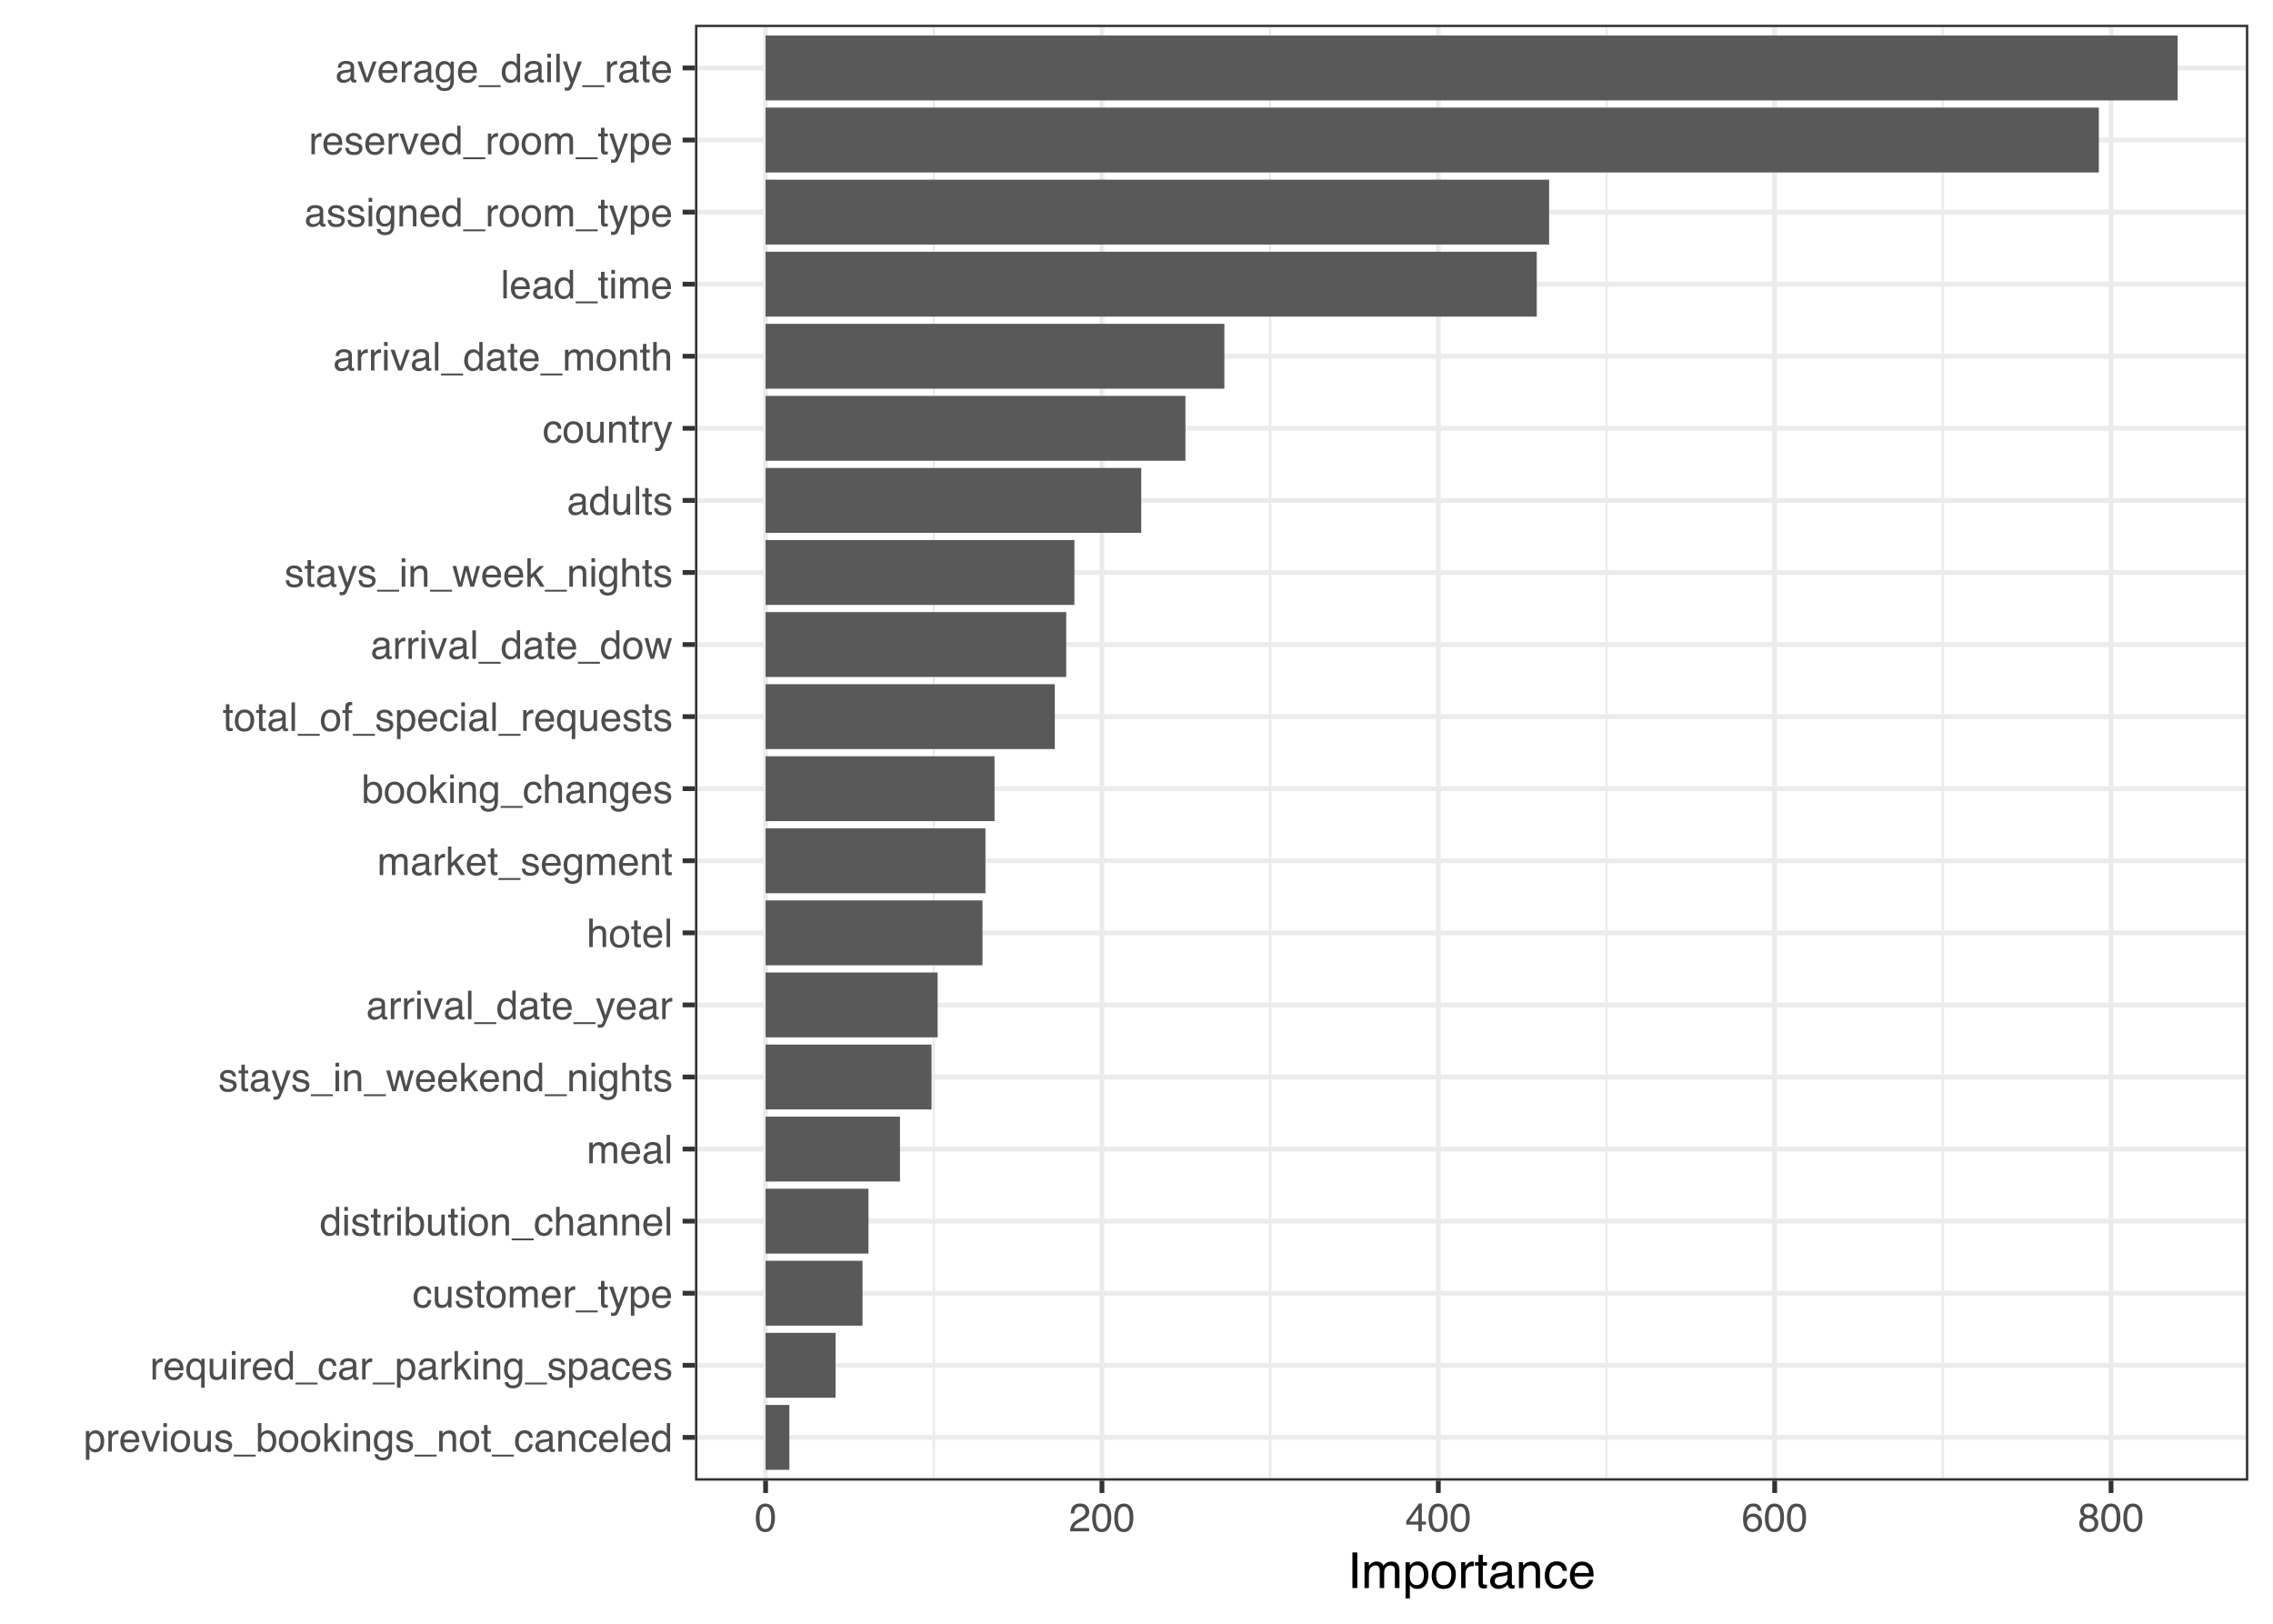 <?xml version="1.0" encoding="UTF-8"?>
<svg xmlns="http://www.w3.org/2000/svg" xmlns:xlink="http://www.w3.org/1999/xlink" width="504pt" height="360pt" viewBox="0 0 504 360" version="1.1">
<defs>
<g>
<symbol overflow="visible" id="glyph0-0">
<path style="stroke:none;" d="M 0.281 0 L 0.281 -6.312 L 5.297 -6.312 L 5.297 0 Z M 4.5 -0.797 L 4.5 -5.516 L 1.078 -5.516 L 1.078 -0.797 Z M 4.5 -0.797 "/>
</symbol>
<symbol overflow="visible" id="glyph0-1">
<path style="stroke:none;" d="M 2.516 -0.516 C 2.867 -0.516 3.164 -0.664 3.406 -0.969 C 3.645 -1.27 3.766 -1.723 3.766 -2.328 C 3.766 -2.691 3.711 -3.004 3.609 -3.266 C 3.41 -3.773 3.047 -4.031 2.516 -4.031 C 1.973 -4.031 1.602 -3.766 1.406 -3.234 C 1.301 -2.941 1.25 -2.578 1.25 -2.141 C 1.25 -1.785 1.301 -1.484 1.406 -1.234 C 1.602 -0.754 1.973 -0.516 2.516 -0.516 Z M 0.5 -4.578 L 1.266 -4.578 L 1.266 -3.969 C 1.41 -4.176 1.578 -4.336 1.766 -4.453 C 2.023 -4.629 2.332 -4.719 2.688 -4.719 C 3.207 -4.719 3.648 -4.516 4.016 -4.109 C 4.379 -3.711 4.562 -3.145 4.562 -2.406 C 4.562 -1.395 4.297 -0.676 3.766 -0.25 C 3.43 0.02 3.047 0.156 2.609 0.156 C 2.266 0.156 1.973 0.078 1.734 -0.078 C 1.598 -0.16 1.445 -0.305 1.281 -0.516 L 1.281 1.828 L 0.5 1.828 Z M 0.5 -4.578 "/>
</symbol>
<symbol overflow="visible" id="glyph0-2">
<path style="stroke:none;" d="M 0.594 -4.594 L 1.328 -4.594 L 1.328 -3.812 C 1.379 -3.957 1.523 -4.141 1.766 -4.359 C 2.004 -4.586 2.273 -4.703 2.578 -4.703 C 2.586 -4.703 2.609 -4.695 2.641 -4.688 C 2.68 -4.688 2.742 -4.688 2.828 -4.688 L 2.828 -3.859 C 2.773 -3.867 2.727 -3.875 2.688 -3.875 C 2.656 -3.883 2.617 -3.891 2.578 -3.891 C 2.18 -3.891 1.879 -3.766 1.672 -3.516 C 1.461 -3.266 1.359 -2.973 1.359 -2.641 L 1.359 0 L 0.594 0 Z M 0.594 -4.594 "/>
</symbol>
<symbol overflow="visible" id="glyph0-3">
<path style="stroke:none;" d="M 2.484 -4.703 C 2.805 -4.703 3.117 -4.625 3.422 -4.469 C 3.734 -4.32 3.969 -4.125 4.125 -3.875 C 4.281 -3.645 4.383 -3.375 4.438 -3.062 C 4.488 -2.852 4.516 -2.516 4.516 -2.047 L 1.141 -2.047 C 1.148 -1.586 1.258 -1.211 1.469 -0.922 C 1.676 -0.641 1.992 -0.5 2.422 -0.5 C 2.828 -0.5 3.148 -0.633 3.391 -0.906 C 3.523 -1.062 3.625 -1.238 3.688 -1.438 L 4.453 -1.438 C 4.43 -1.27 4.363 -1.082 4.25 -0.875 C 4.133 -0.664 4.004 -0.5 3.859 -0.375 C 3.629 -0.145 3.344 0.008 3 0.094 C 2.812 0.133 2.598 0.156 2.359 0.156 C 1.785 0.156 1.301 -0.051 0.906 -0.469 C 0.508 -0.883 0.312 -1.469 0.312 -2.219 C 0.312 -2.945 0.508 -3.539 0.906 -4 C 1.312 -4.469 1.836 -4.703 2.484 -4.703 Z M 3.719 -2.672 C 3.688 -3.004 3.613 -3.27 3.5 -3.469 C 3.281 -3.844 2.926 -4.031 2.438 -4.031 C 2.082 -4.031 1.785 -3.898 1.547 -3.641 C 1.305 -3.391 1.176 -3.066 1.156 -2.672 Z M 2.406 -4.719 Z M 2.406 -4.719 "/>
</symbol>
<symbol overflow="visible" id="glyph0-4">
<path style="stroke:none;" d="M 0.938 -4.594 L 2.172 -0.859 L 3.453 -4.594 L 4.297 -4.594 L 2.562 0 L 1.75 0 L 0.047 -4.594 Z M 0.938 -4.594 "/>
</symbol>
<symbol overflow="visible" id="glyph0-5">
<path style="stroke:none;" d="M 0.562 -4.578 L 1.359 -4.578 L 1.359 0 L 0.562 0 Z M 0.562 -6.312 L 1.359 -6.312 L 1.359 -5.438 L 0.562 -5.438 Z M 0.562 -6.312 "/>
</symbol>
<symbol overflow="visible" id="glyph0-6">
<path style="stroke:none;" d="M 2.391 -0.5 C 2.898 -0.5 3.25 -0.691 3.438 -1.078 C 3.633 -1.461 3.734 -1.895 3.734 -2.375 C 3.734 -2.801 3.664 -3.148 3.531 -3.422 C 3.312 -3.848 2.938 -4.062 2.406 -4.062 C 1.926 -4.062 1.578 -3.879 1.359 -3.516 C 1.148 -3.16 1.047 -2.727 1.047 -2.219 C 1.047 -1.727 1.148 -1.316 1.359 -0.984 C 1.578 -0.66 1.922 -0.5 2.391 -0.5 Z M 2.422 -4.734 C 3.016 -4.734 3.516 -4.535 3.922 -4.141 C 4.336 -3.742 4.547 -3.16 4.547 -2.391 C 4.547 -1.648 4.363 -1.035 4 -0.547 C 3.633 -0.066 3.07 0.172 2.312 0.172 C 1.688 0.172 1.188 -0.039 0.812 -0.469 C 0.438 -0.895 0.25 -1.473 0.25 -2.203 C 0.25 -2.973 0.445 -3.586 0.844 -4.047 C 1.238 -4.504 1.766 -4.734 2.422 -4.734 Z M 2.391 -4.719 Z M 2.391 -4.719 "/>
</symbol>
<symbol overflow="visible" id="glyph0-7">
<path style="stroke:none;" d="M 1.344 -4.594 L 1.344 -1.547 C 1.344 -1.305 1.379 -1.113 1.453 -0.969 C 1.586 -0.695 1.844 -0.562 2.219 -0.562 C 2.758 -0.562 3.125 -0.801 3.312 -1.281 C 3.426 -1.539 3.484 -1.895 3.484 -2.344 L 3.484 -4.594 L 4.25 -4.594 L 4.25 0 L 3.516 0 L 3.531 -0.672 C 3.426 -0.504 3.301 -0.359 3.156 -0.234 C 2.863 0.004 2.504 0.125 2.078 0.125 C 1.422 0.125 0.977 -0.094 0.75 -0.531 C 0.613 -0.77 0.547 -1.082 0.547 -1.469 L 0.547 -4.594 Z M 2.406 -4.719 Z M 2.406 -4.719 "/>
</symbol>
<symbol overflow="visible" id="glyph0-8">
<path style="stroke:none;" d="M 1.031 -1.438 C 1.051 -1.188 1.113 -0.988 1.219 -0.844 C 1.414 -0.602 1.754 -0.484 2.234 -0.484 C 2.516 -0.484 2.766 -0.539 2.984 -0.656 C 3.203 -0.781 3.312 -0.973 3.312 -1.234 C 3.312 -1.43 3.223 -1.582 3.047 -1.688 C 2.941 -1.75 2.723 -1.82 2.391 -1.906 L 1.781 -2.062 C 1.383 -2.164 1.094 -2.273 0.906 -2.391 C 0.57 -2.598 0.406 -2.891 0.406 -3.266 C 0.406 -3.691 0.562 -4.039 0.875 -4.312 C 1.195 -4.582 1.617 -4.719 2.141 -4.719 C 2.836 -4.719 3.336 -4.516 3.641 -4.109 C 3.836 -3.848 3.93 -3.57 3.922 -3.281 L 3.203 -3.281 C 3.18 -3.457 3.117 -3.613 3.016 -3.75 C 2.836 -3.957 2.531 -4.062 2.094 -4.062 C 1.801 -4.062 1.578 -4.004 1.422 -3.891 C 1.273 -3.773 1.203 -3.629 1.203 -3.453 C 1.203 -3.254 1.301 -3.094 1.5 -2.969 C 1.613 -2.895 1.781 -2.832 2 -2.781 L 2.516 -2.656 C 3.066 -2.52 3.438 -2.391 3.625 -2.266 C 3.926 -2.066 4.078 -1.754 4.078 -1.328 C 4.078 -0.922 3.922 -0.566 3.609 -0.266 C 3.305 0.023 2.832 0.172 2.188 0.172 C 1.508 0.172 1.023 0.02 0.734 -0.281 C 0.453 -0.594 0.301 -0.977 0.281 -1.438 Z M 2.172 -4.719 Z M 2.172 -4.719 "/>
</symbol>
<symbol overflow="visible" id="glyph0-9">
<path style="stroke:none;" d="M 0 1.094 L 0 0.672 L 4.891 0.672 L 4.891 1.094 Z M 0 1.094 "/>
</symbol>
<symbol overflow="visible" id="glyph0-10">
<path style="stroke:none;" d="M 0.5 -6.328 L 1.266 -6.328 L 1.266 -4.047 C 1.43 -4.266 1.629 -4.43 1.859 -4.547 C 2.098 -4.66 2.352 -4.719 2.625 -4.719 C 3.195 -4.719 3.66 -4.52 4.016 -4.125 C 4.379 -3.738 4.562 -3.16 4.562 -2.391 C 4.562 -1.66 4.383 -1.055 4.031 -0.578 C 3.676 -0.098 3.188 0.141 2.562 0.141 C 2.219 0.141 1.922 0.055 1.672 -0.109 C 1.535 -0.203 1.383 -0.363 1.219 -0.594 L 1.219 0 L 0.5 0 Z M 2.516 -0.531 C 2.93 -0.531 3.242 -0.695 3.453 -1.031 C 3.66 -1.363 3.766 -1.801 3.766 -2.344 C 3.766 -2.832 3.66 -3.234 3.453 -3.547 C 3.242 -3.867 2.938 -4.031 2.531 -4.031 C 2.188 -4.031 1.879 -3.898 1.609 -3.641 C 1.348 -3.379 1.219 -2.945 1.219 -2.344 C 1.219 -1.914 1.27 -1.566 1.375 -1.297 C 1.582 -0.785 1.961 -0.531 2.516 -0.531 Z M 2.516 -0.531 "/>
</symbol>
<symbol overflow="visible" id="glyph0-11">
<path style="stroke:none;" d="M 0.547 -6.312 L 1.297 -6.312 L 1.297 -2.641 L 3.281 -4.594 L 4.266 -4.594 L 2.5 -2.875 L 4.359 0 L 3.375 0 L 1.938 -2.312 L 1.297 -1.734 L 1.297 0 L 0.547 0 Z M 0.547 -6.312 "/>
</symbol>
<symbol overflow="visible" id="glyph0-12">
<path style="stroke:none;" d="M 0.562 -4.594 L 1.297 -4.594 L 1.297 -3.953 C 1.516 -4.211 1.742 -4.398 1.984 -4.516 C 2.234 -4.641 2.508 -4.703 2.812 -4.703 C 3.457 -4.703 3.895 -4.473 4.125 -4.016 C 4.25 -3.766 4.312 -3.41 4.312 -2.953 L 4.312 0 L 3.531 0 L 3.531 -2.906 C 3.531 -3.176 3.488 -3.398 3.406 -3.578 C 3.27 -3.859 3.02 -4 2.656 -4 C 2.477 -4 2.328 -3.984 2.203 -3.953 C 1.992 -3.891 1.812 -3.766 1.656 -3.578 C 1.52 -3.422 1.43 -3.258 1.391 -3.094 C 1.359 -2.938 1.344 -2.707 1.344 -2.406 L 1.344 0 L 0.562 0 Z M 2.391 -4.719 Z M 2.391 -4.719 "/>
</symbol>
<symbol overflow="visible" id="glyph0-13">
<path style="stroke:none;" d="M 2.188 -4.688 C 2.551 -4.688 2.867 -4.598 3.141 -4.422 C 3.285 -4.316 3.43 -4.172 3.578 -3.984 L 3.578 -4.562 L 4.297 -4.562 L 4.297 -0.375 C 4.297 0.207 4.207 0.672 4.031 1.016 C 3.719 1.641 3.113 1.953 2.219 1.953 C 1.727 1.953 1.312 1.836 0.969 1.609 C 0.633 1.391 0.445 1.047 0.406 0.578 L 1.188 0.578 C 1.227 0.773 1.301 0.93 1.406 1.047 C 1.582 1.223 1.859 1.312 2.234 1.312 C 2.828 1.312 3.219 1.098 3.406 0.672 C 3.508 0.43 3.555 -0.004 3.547 -0.641 C 3.391 -0.398 3.203 -0.223 2.984 -0.109 C 2.773 0.004 2.488 0.062 2.125 0.062 C 1.633 0.062 1.203 -0.113 0.828 -0.469 C 0.453 -0.82 0.266 -1.41 0.266 -2.234 C 0.266 -3.004 0.453 -3.602 0.828 -4.031 C 1.203 -4.469 1.656 -4.688 2.188 -4.688 Z M 3.578 -2.312 C 3.578 -2.883 3.457 -3.305 3.219 -3.578 C 2.988 -3.859 2.691 -4 2.328 -4 C 1.785 -4 1.414 -3.742 1.219 -3.234 C 1.113 -2.961 1.062 -2.609 1.062 -2.172 C 1.062 -1.648 1.164 -1.254 1.375 -0.984 C 1.582 -0.711 1.863 -0.578 2.219 -0.578 C 2.77 -0.578 3.16 -0.828 3.391 -1.328 C 3.516 -1.609 3.578 -1.938 3.578 -2.312 Z M 2.281 -4.719 Z M 2.281 -4.719 "/>
</symbol>
<symbol overflow="visible" id="glyph0-14">
<path style="stroke:none;" d="M 0.719 -5.891 L 1.5 -5.891 L 1.5 -4.594 L 2.234 -4.594 L 2.234 -3.969 L 1.5 -3.969 L 1.5 -0.969 C 1.5 -0.801 1.555 -0.691 1.672 -0.641 C 1.723 -0.609 1.82 -0.594 1.969 -0.594 C 2 -0.594 2.035 -0.594 2.078 -0.594 C 2.129 -0.594 2.18 -0.598 2.234 -0.609 L 2.234 0 C 2.148 0.02 2.055 0.035 1.953 0.047 C 1.859 0.066 1.758 0.078 1.656 0.078 C 1.289 0.078 1.039 -0.016 0.906 -0.203 C 0.781 -0.391 0.719 -0.629 0.719 -0.922 L 0.719 -3.969 L 0.094 -3.969 L 0.094 -4.594 L 0.719 -4.594 Z M 0.719 -5.891 "/>
</symbol>
<symbol overflow="visible" id="glyph0-15">
<path style="stroke:none;" d="M 2.344 -4.734 C 2.863 -4.734 3.285 -4.609 3.609 -4.359 C 3.93 -4.109 4.125 -3.672 4.188 -3.047 L 3.438 -3.047 C 3.395 -3.336 3.289 -3.578 3.125 -3.766 C 2.957 -3.953 2.695 -4.047 2.344 -4.047 C 1.852 -4.047 1.5 -3.801 1.281 -3.312 C 1.145 -3.008 1.078 -2.629 1.078 -2.172 C 1.078 -1.703 1.172 -1.312 1.359 -1 C 1.555 -0.688 1.867 -0.531 2.297 -0.531 C 2.609 -0.531 2.859 -0.625 3.047 -0.812 C 3.234 -1.008 3.363 -1.281 3.438 -1.625 L 4.188 -1.625 C 4.102 -1.02 3.891 -0.57 3.547 -0.281 C 3.203 0 2.766 0.141 2.234 0.141 C 1.629 0.141 1.145 -0.078 0.781 -0.516 C 0.426 -0.961 0.25 -1.516 0.25 -2.172 C 0.25 -2.984 0.445 -3.613 0.844 -4.062 C 1.238 -4.508 1.738 -4.734 2.344 -4.734 Z M 2.219 -4.719 Z M 2.219 -4.719 "/>
</symbol>
<symbol overflow="visible" id="glyph0-16">
<path style="stroke:none;" d="M 1.156 -1.219 C 1.156 -1 1.238 -0.82 1.406 -0.688 C 1.57 -0.562 1.766 -0.5 1.984 -0.5 C 2.254 -0.5 2.52 -0.562 2.781 -0.688 C 3.207 -0.895 3.422 -1.238 3.422 -1.719 L 3.422 -2.344 C 3.328 -2.281 3.203 -2.227 3.047 -2.188 C 2.898 -2.145 2.754 -2.117 2.609 -2.109 L 2.141 -2.047 C 1.867 -2.004 1.66 -1.945 1.516 -1.875 C 1.273 -1.738 1.156 -1.52 1.156 -1.219 Z M 3.031 -2.781 C 3.207 -2.812 3.328 -2.891 3.391 -3.016 C 3.422 -3.078 3.438 -3.176 3.438 -3.312 C 3.438 -3.57 3.344 -3.758 3.156 -3.875 C 2.969 -4 2.703 -4.062 2.359 -4.062 C 1.953 -4.062 1.664 -3.953 1.5 -3.734 C 1.406 -3.609 1.344 -3.43 1.312 -3.203 L 0.594 -3.203 C 0.602 -3.766 0.785 -4.156 1.141 -4.375 C 1.492 -4.602 1.906 -4.719 2.375 -4.719 C 2.914 -4.719 3.352 -4.613 3.688 -4.406 C 4.02 -4.195 4.188 -3.875 4.188 -3.438 L 4.188 -0.797 C 4.188 -0.711 4.203 -0.645 4.234 -0.594 C 4.273 -0.551 4.348 -0.531 4.453 -0.531 C 4.484 -0.531 4.52 -0.531 4.562 -0.531 C 4.602 -0.531 4.648 -0.535 4.703 -0.547 L 4.703 0.016 C 4.578 0.055 4.484 0.078 4.422 0.078 C 4.359 0.086 4.273 0.094 4.172 0.094 C 3.898 0.094 3.707 0 3.594 -0.188 C 3.531 -0.281 3.484 -0.422 3.453 -0.609 C 3.297 -0.398 3.07 -0.219 2.781 -0.062 C 2.488 0.082 2.16 0.156 1.797 0.156 C 1.367 0.156 1.02 0.023 0.75 -0.234 C 0.488 -0.492 0.359 -0.816 0.359 -1.203 C 0.359 -1.629 0.488 -1.957 0.75 -2.188 C 1.02 -2.426 1.367 -2.578 1.797 -2.641 Z M 2.391 -4.719 Z M 2.391 -4.719 "/>
</symbol>
<symbol overflow="visible" id="glyph0-17">
<path style="stroke:none;" d="M 0.594 -6.312 L 1.359 -6.312 L 1.359 0 L 0.594 0 Z M 0.594 -6.312 "/>
</symbol>
<symbol overflow="visible" id="glyph0-18">
<path style="stroke:none;" d="M 1.062 -2.25 C 1.062 -1.75 1.164 -1.332 1.375 -1 C 1.582 -0.676 1.914 -0.516 2.375 -0.516 C 2.727 -0.516 3.02 -0.664 3.25 -0.969 C 3.488 -1.281 3.609 -1.723 3.609 -2.297 C 3.609 -2.879 3.488 -3.305 3.25 -3.578 C 3.008 -3.859 2.711 -4 2.359 -4 C 1.973 -4 1.66 -3.848 1.422 -3.547 C 1.18 -3.254 1.062 -2.82 1.062 -2.25 Z M 2.219 -4.688 C 2.57 -4.688 2.867 -4.609 3.109 -4.453 C 3.242 -4.367 3.398 -4.219 3.578 -4 L 3.578 -6.328 L 4.312 -6.328 L 4.312 0 L 3.625 0 L 3.625 -0.641 C 3.438 -0.359 3.219 -0.156 2.969 -0.031 C 2.727 0.094 2.453 0.156 2.141 0.156 C 1.617 0.156 1.172 -0.055 0.797 -0.484 C 0.422 -0.91 0.234 -1.484 0.234 -2.203 C 0.234 -2.867 0.406 -3.445 0.75 -3.938 C 1.094 -4.438 1.582 -4.688 2.219 -4.688 Z M 2.219 -4.688 "/>
</symbol>
<symbol overflow="visible" id="glyph0-19">
<path style="stroke:none;" d="M 1.062 -2.234 C 1.062 -1.836 1.117 -1.504 1.234 -1.234 C 1.43 -0.754 1.785 -0.516 2.297 -0.516 C 2.828 -0.516 3.195 -0.77 3.406 -1.281 C 3.52 -1.551 3.578 -1.906 3.578 -2.344 C 3.578 -2.738 3.516 -3.07 3.391 -3.344 C 3.18 -3.789 2.812 -4.016 2.281 -4.016 C 1.945 -4.016 1.66 -3.867 1.422 -3.578 C 1.18 -3.297 1.062 -2.848 1.062 -2.234 Z M 2.203 -4.703 C 2.586 -4.703 2.91 -4.609 3.172 -4.422 C 3.316 -4.316 3.453 -4.16 3.578 -3.953 L 3.578 -4.594 L 4.312 -4.594 L 4.312 1.828 L 3.547 1.828 L 3.547 -0.531 C 3.41 -0.32 3.227 -0.156 3 -0.031 C 2.77 0.082 2.488 0.141 2.156 0.141 C 1.664 0.141 1.223 -0.047 0.828 -0.422 C 0.441 -0.805 0.25 -1.395 0.25 -2.188 C 0.25 -2.914 0.43 -3.516 0.797 -3.984 C 1.16 -4.461 1.629 -4.703 2.203 -4.703 Z M 2.203 -4.703 "/>
</symbol>
<symbol overflow="visible" id="glyph0-20">
<path style="stroke:none;" d="M 0.562 -4.594 L 1.328 -4.594 L 1.328 -3.953 C 1.516 -4.172 1.68 -4.332 1.828 -4.438 C 2.086 -4.613 2.379 -4.703 2.703 -4.703 C 3.066 -4.703 3.359 -4.613 3.578 -4.438 C 3.703 -4.332 3.816 -4.18 3.922 -3.984 C 4.098 -4.223 4.301 -4.398 4.531 -4.516 C 4.758 -4.641 5.02 -4.703 5.312 -4.703 C 5.926 -4.703 6.348 -4.477 6.578 -4.031 C 6.691 -3.789 6.75 -3.469 6.75 -3.062 L 6.75 0 L 5.953 0 L 5.953 -3.203 C 5.953 -3.504 5.875 -3.711 5.719 -3.828 C 5.57 -3.941 5.383 -4 5.156 -4 C 4.852 -4 4.594 -3.895 4.375 -3.688 C 4.156 -3.488 4.047 -3.148 4.047 -2.672 L 4.047 0 L 3.266 0 L 3.266 -3 C 3.266 -3.312 3.227 -3.539 3.156 -3.688 C 3.039 -3.895 2.82 -4 2.5 -4 C 2.207 -4 1.941 -3.883 1.703 -3.656 C 1.461 -3.438 1.344 -3.031 1.344 -2.438 L 1.344 0 L 0.562 0 Z M 0.562 -4.594 "/>
</symbol>
<symbol overflow="visible" id="glyph0-21">
<path style="stroke:none;" d="M 3.438 -4.594 L 4.297 -4.594 C 4.18 -4.301 3.938 -3.629 3.562 -2.578 C 3.289 -1.785 3.055 -1.145 2.859 -0.656 C 2.41 0.52 2.094 1.238 1.906 1.5 C 1.727 1.758 1.414 1.891 0.969 1.891 C 0.863 1.891 0.781 1.883 0.719 1.875 C 0.664 1.863 0.594 1.848 0.5 1.828 L 0.5 1.125 C 0.633 1.156 0.734 1.176 0.797 1.188 C 0.859 1.195 0.91 1.203 0.953 1.203 C 1.098 1.203 1.203 1.176 1.266 1.125 C 1.336 1.082 1.395 1.023 1.438 0.953 C 1.457 0.93 1.508 0.812 1.594 0.594 C 1.688 0.383 1.754 0.234 1.797 0.141 L 0.094 -4.594 L 0.969 -4.594 L 2.203 -0.859 Z M 2.188 -4.719 Z M 2.188 -4.719 "/>
</symbol>
<symbol overflow="visible" id="glyph0-22">
<path style="stroke:none;" d="M 0.562 -6.328 L 1.344 -6.328 L 1.344 -3.984 C 1.52 -4.211 1.68 -4.375 1.828 -4.469 C 2.078 -4.633 2.391 -4.719 2.766 -4.719 C 3.43 -4.719 3.883 -4.484 4.125 -4.016 C 4.25 -3.754 4.312 -3.398 4.312 -2.953 L 4.312 0 L 3.516 0 L 3.516 -2.906 C 3.516 -3.238 3.473 -3.484 3.391 -3.641 C 3.254 -3.891 2.992 -4.016 2.609 -4.016 C 2.285 -4.016 1.992 -3.906 1.734 -3.688 C 1.473 -3.469 1.344 -3.051 1.344 -2.438 L 1.344 0 L 0.562 0 Z M 0.562 -6.328 "/>
</symbol>
<symbol overflow="visible" id="glyph0-23">
<path style="stroke:none;" d="M 0.922 -4.594 L 1.812 -0.969 L 2.703 -4.594 L 3.578 -4.594 L 4.469 -1 L 5.422 -4.594 L 6.188 -4.594 L 4.859 0 L 4.047 0 L 3.109 -3.562 L 2.203 0 L 1.406 0 L 0.078 -4.594 Z M 0.922 -4.594 "/>
</symbol>
<symbol overflow="visible" id="glyph0-24">
<path style="stroke:none;" d="M 0.766 -5.297 C 0.773 -5.617 0.828 -5.852 0.922 -6 C 1.109 -6.27 1.457 -6.406 1.969 -6.406 C 2.02 -6.406 2.07 -6.398 2.125 -6.391 C 2.176 -6.391 2.234 -6.391 2.297 -6.391 L 2.297 -5.672 C 2.211 -5.68 2.156 -5.688 2.125 -5.688 C 2.094 -5.688 2.055 -5.688 2.016 -5.688 C 1.785 -5.688 1.645 -5.625 1.594 -5.5 C 1.551 -5.383 1.531 -5.078 1.531 -4.578 L 2.297 -4.578 L 2.297 -3.969 L 1.531 -3.969 L 1.531 0 L 0.766 0 L 0.766 -3.969 L 0.125 -3.969 L 0.125 -4.578 L 0.766 -4.578 Z M 0.766 -5.297 "/>
</symbol>
<symbol overflow="visible" id="glyph0-25">
<path style="stroke:none;" d="M 2.375 -6.156 C 3.176 -6.156 3.754 -5.828 4.109 -5.172 C 4.379 -4.66 4.516 -3.961 4.516 -3.078 C 4.516 -2.242 4.391 -1.555 4.141 -1.016 C 3.785 -0.223 3.195 0.172 2.375 0.172 C 1.633 0.172 1.082 -0.148 0.719 -0.797 C 0.426 -1.328 0.281 -2.047 0.281 -2.953 C 0.281 -3.648 0.367 -4.25 0.547 -4.75 C 0.879 -5.688 1.488 -6.156 2.375 -6.156 Z M 2.375 -0.531 C 2.77 -0.531 3.086 -0.707 3.328 -1.062 C 3.566 -1.426 3.688 -2.086 3.688 -3.047 C 3.688 -3.754 3.598 -4.332 3.422 -4.781 C 3.254 -5.227 2.922 -5.453 2.422 -5.453 C 1.973 -5.453 1.641 -5.238 1.422 -4.812 C 1.211 -4.383 1.109 -3.754 1.109 -2.922 C 1.109 -2.297 1.176 -1.789 1.312 -1.406 C 1.52 -0.82 1.875 -0.531 2.375 -0.531 Z M 2.375 -0.531 "/>
</symbol>
<symbol overflow="visible" id="glyph0-26">
<path style="stroke:none;" d="M 0.281 0 C 0.301 -0.531 0.406 -0.988 0.594 -1.375 C 0.789 -1.77 1.164 -2.129 1.719 -2.453 L 2.547 -2.922 C 2.91 -3.141 3.164 -3.328 3.312 -3.484 C 3.551 -3.711 3.672 -3.984 3.672 -4.297 C 3.672 -4.648 3.562 -4.93 3.344 -5.141 C 3.133 -5.359 2.848 -5.469 2.484 -5.469 C 1.961 -5.469 1.598 -5.266 1.391 -4.859 C 1.285 -4.648 1.227 -4.352 1.219 -3.969 L 0.422 -3.969 C 0.43 -4.5 0.531 -4.938 0.719 -5.281 C 1.051 -5.875 1.645 -6.172 2.5 -6.172 C 3.195 -6.172 3.707 -5.977 4.031 -5.594 C 4.363 -5.219 4.531 -4.797 4.531 -4.328 C 4.531 -3.836 4.352 -3.414 4 -3.062 C 3.801 -2.863 3.441 -2.617 2.922 -2.328 L 2.344 -2 C 2.062 -1.844 1.836 -1.695 1.672 -1.562 C 1.391 -1.312 1.211 -1.035 1.141 -0.734 L 4.5 -0.734 L 4.5 0 Z M 0.281 0 "/>
</symbol>
<symbol overflow="visible" id="glyph0-27">
<path style="stroke:none;" d="M 2.906 -2.172 L 2.906 -4.969 L 0.938 -2.172 Z M 2.922 0 L 2.922 -1.5 L 0.219 -1.5 L 0.219 -2.266 L 3.047 -6.172 L 3.688 -6.172 L 3.688 -2.172 L 4.594 -2.172 L 4.594 -1.5 L 3.688 -1.5 L 3.688 0 Z M 2.922 0 "/>
</symbol>
<symbol overflow="visible" id="glyph0-28">
<path style="stroke:none;" d="M 2.578 -6.172 C 3.266 -6.172 3.742 -5.992 4.016 -5.641 C 4.285 -5.285 4.422 -4.922 4.422 -4.547 L 3.656 -4.547 C 3.602 -4.785 3.531 -4.973 3.438 -5.109 C 3.25 -5.367 2.961 -5.5 2.578 -5.5 C 2.148 -5.5 1.805 -5.297 1.547 -4.891 C 1.297 -4.492 1.156 -3.926 1.125 -3.188 C 1.301 -3.445 1.523 -3.641 1.797 -3.766 C 2.047 -3.879 2.32 -3.938 2.625 -3.938 C 3.133 -3.938 3.582 -3.77 3.969 -3.438 C 4.352 -3.113 4.547 -2.625 4.547 -1.969 C 4.547 -1.414 4.363 -0.922 4 -0.484 C 3.633 -0.055 3.117 0.156 2.453 0.156 C 1.867 0.156 1.367 -0.062 0.953 -0.5 C 0.535 -0.938 0.328 -1.672 0.328 -2.703 C 0.328 -3.461 0.422 -4.109 0.609 -4.641 C 0.961 -5.66 1.617 -6.172 2.578 -6.172 Z M 2.516 -0.531 C 2.922 -0.531 3.223 -0.664 3.422 -0.938 C 3.629 -1.207 3.734 -1.531 3.734 -1.906 C 3.734 -2.219 3.641 -2.516 3.453 -2.797 C 3.273 -3.086 2.953 -3.234 2.484 -3.234 C 2.148 -3.234 1.859 -3.125 1.609 -2.906 C 1.359 -2.688 1.234 -2.352 1.234 -1.906 C 1.234 -1.52 1.344 -1.191 1.562 -0.922 C 1.789 -0.66 2.109 -0.531 2.516 -0.531 Z M 2.516 -0.531 "/>
</symbol>
<symbol overflow="visible" id="glyph0-29">
<path style="stroke:none;" d="M 2.391 -3.578 C 2.734 -3.578 3 -3.672 3.188 -3.859 C 3.383 -4.047 3.484 -4.273 3.484 -4.547 C 3.484 -4.773 3.391 -4.984 3.203 -5.172 C 3.016 -5.359 2.734 -5.453 2.359 -5.453 C 1.992 -5.453 1.727 -5.359 1.562 -5.172 C 1.395 -4.984 1.312 -4.758 1.312 -4.5 C 1.312 -4.207 1.414 -3.977 1.625 -3.812 C 1.844 -3.656 2.098 -3.578 2.391 -3.578 Z M 2.438 -0.531 C 2.801 -0.531 3.098 -0.625 3.328 -0.812 C 3.566 -1.008 3.688 -1.301 3.688 -1.688 C 3.688 -2.082 3.562 -2.383 3.312 -2.594 C 3.07 -2.801 2.766 -2.906 2.391 -2.906 C 2.016 -2.906 1.707 -2.797 1.469 -2.578 C 1.238 -2.367 1.125 -2.078 1.125 -1.703 C 1.125 -1.391 1.227 -1.113 1.438 -0.875 C 1.656 -0.645 1.988 -0.531 2.438 -0.531 Z M 1.344 -3.281 C 1.125 -3.375 0.957 -3.477 0.844 -3.594 C 0.613 -3.82 0.5 -4.125 0.5 -4.5 C 0.5 -4.957 0.664 -5.348 1 -5.672 C 1.332 -6.004 1.801 -6.172 2.406 -6.172 C 3 -6.172 3.461 -6.016 3.797 -5.703 C 4.129 -5.391 4.297 -5.023 4.297 -4.609 C 4.297 -4.223 4.195 -3.914 4 -3.688 C 3.895 -3.551 3.727 -3.414 3.5 -3.281 C 3.758 -3.164 3.961 -3.031 4.109 -2.875 C 4.379 -2.594 4.516 -2.223 4.516 -1.766 C 4.516 -1.223 4.332 -0.766 3.969 -0.391 C 3.602 -0.016 3.086 0.172 2.422 0.172 C 1.828 0.172 1.32 0.008 0.906 -0.312 C 0.488 -0.633 0.281 -1.109 0.281 -1.734 C 0.281 -2.086 0.367 -2.395 0.547 -2.656 C 0.723 -2.926 0.988 -3.133 1.344 -3.281 Z M 1.344 -3.281 "/>
</symbol>
<symbol overflow="visible" id="glyph1-0">
<path style="stroke:none;" d="M 0.359 0 L 0.359 -7.891 L 6.625 -7.891 L 6.625 0 Z M 5.625 -0.984 L 5.625 -6.906 L 1.344 -6.906 L 1.344 -0.984 Z M 5.625 -0.984 "/>
</symbol>
<symbol overflow="visible" id="glyph1-1">
<path style="stroke:none;" d="M 1.078 -7.891 L 2.156 -7.891 L 2.156 0 L 1.078 0 Z M 1.078 -7.891 "/>
</symbol>
<symbol overflow="visible" id="glyph1-2">
<path style="stroke:none;" d="M 0.703 -5.75 L 1.672 -5.75 L 1.672 -4.938 C 1.898 -5.219 2.102 -5.422 2.281 -5.547 C 2.602 -5.766 2.969 -5.875 3.375 -5.875 C 3.832 -5.875 4.203 -5.766 4.484 -5.547 C 4.641 -5.41 4.781 -5.219 4.906 -4.969 C 5.125 -5.281 5.379 -5.508 5.672 -5.656 C 5.961 -5.801 6.285 -5.875 6.641 -5.875 C 7.41 -5.875 7.938 -5.598 8.219 -5.047 C 8.375 -4.742 8.453 -4.336 8.453 -3.828 L 8.453 0 L 7.438 0 L 7.438 -4 C 7.438 -4.383 7.344 -4.645 7.156 -4.781 C 6.969 -4.926 6.734 -5 6.453 -5 C 6.078 -5 5.75 -4.867 5.469 -4.609 C 5.195 -4.359 5.062 -3.938 5.062 -3.344 L 5.062 0 L 4.078 0 L 4.078 -3.75 C 4.078 -4.145 4.031 -4.43 3.938 -4.609 C 3.789 -4.879 3.52 -5.016 3.125 -5.016 C 2.758 -5.016 2.426 -4.867 2.125 -4.578 C 1.82 -4.297 1.672 -3.785 1.672 -3.047 L 1.672 0 L 0.703 0 Z M 0.703 -5.75 "/>
</symbol>
<symbol overflow="visible" id="glyph1-3">
<path style="stroke:none;" d="M 3.141 -0.656 C 3.586 -0.656 3.957 -0.844 4.25 -1.219 C 4.551 -1.594 4.703 -2.156 4.703 -2.906 C 4.703 -3.363 4.641 -3.758 4.516 -4.094 C 4.266 -4.727 3.805 -5.047 3.141 -5.047 C 2.461 -5.047 2.004 -4.711 1.766 -4.047 C 1.629 -3.68 1.562 -3.223 1.562 -2.672 C 1.562 -2.234 1.629 -1.859 1.766 -1.547 C 2.016 -0.953 2.473 -0.656 3.141 -0.656 Z M 0.641 -5.719 L 1.578 -5.719 L 1.578 -4.969 C 1.766 -5.227 1.973 -5.426 2.203 -5.562 C 2.535 -5.781 2.922 -5.891 3.359 -5.891 C 4.004 -5.891 4.555 -5.641 5.016 -5.141 C 5.473 -4.641 5.703 -3.926 5.703 -3 C 5.703 -1.75 5.375 -0.852 4.719 -0.312 C 4.301 0.02 3.816 0.188 3.266 0.188 C 2.828 0.188 2.461 0.094 2.172 -0.094 C 2.004 -0.195 1.812 -0.379 1.594 -0.641 L 1.594 2.297 L 0.641 2.297 Z M 0.641 -5.719 "/>
</symbol>
<symbol overflow="visible" id="glyph1-4">
<path style="stroke:none;" d="M 2.984 -0.625 C 3.629 -0.625 4.07 -0.863 4.312 -1.344 C 4.551 -1.832 4.672 -2.375 4.672 -2.969 C 4.672 -3.508 4.582 -3.945 4.406 -4.281 C 4.133 -4.812 3.664 -5.078 3 -5.078 C 2.406 -5.078 1.973 -4.848 1.703 -4.391 C 1.441 -3.941 1.312 -3.398 1.312 -2.766 C 1.312 -2.148 1.441 -1.641 1.703 -1.234 C 1.973 -0.828 2.398 -0.625 2.984 -0.625 Z M 3.031 -5.922 C 3.77 -5.922 4.395 -5.672 4.906 -5.172 C 5.414 -4.68 5.672 -3.957 5.672 -3 C 5.672 -2.07 5.445 -1.305 5 -0.703 C 4.551 -0.098 3.852 0.203 2.906 0.203 C 2.113 0.203 1.484 -0.062 1.016 -0.594 C 0.547 -1.125 0.312 -1.844 0.312 -2.75 C 0.312 -3.719 0.555 -4.488 1.047 -5.062 C 1.535 -5.633 2.195 -5.922 3.031 -5.922 Z M 3 -5.891 Z M 3 -5.891 "/>
</symbol>
<symbol overflow="visible" id="glyph1-5">
<path style="stroke:none;" d="M 0.734 -5.75 L 1.656 -5.75 L 1.656 -4.766 C 1.727 -4.953 1.91 -5.18 2.203 -5.453 C 2.492 -5.734 2.832 -5.875 3.219 -5.875 C 3.238 -5.875 3.27 -5.875 3.312 -5.875 C 3.352 -5.875 3.426 -5.867 3.531 -5.859 L 3.531 -4.828 C 3.477 -4.836 3.426 -4.844 3.375 -4.844 C 3.32 -4.852 3.27 -4.859 3.219 -4.859 C 2.727 -4.859 2.352 -4.703 2.094 -4.391 C 1.832 -4.078 1.703 -3.719 1.703 -3.312 L 1.703 0 L 0.734 0 Z M 0.734 -5.75 "/>
</symbol>
<symbol overflow="visible" id="glyph1-6">
<path style="stroke:none;" d="M 0.906 -7.359 L 1.875 -7.359 L 1.875 -5.75 L 2.797 -5.75 L 2.797 -4.969 L 1.875 -4.969 L 1.875 -1.203 C 1.875 -1.004 1.941 -0.875 2.078 -0.812 C 2.16 -0.77 2.285 -0.75 2.453 -0.75 C 2.504 -0.75 2.555 -0.75 2.609 -0.75 C 2.66 -0.75 2.723 -0.754 2.797 -0.766 L 2.797 0 C 2.68 0.031 2.562 0.051 2.438 0.062 C 2.32 0.082 2.195 0.094 2.062 0.094 C 1.613 0.094 1.305 -0.02 1.141 -0.25 C 0.984 -0.488 0.906 -0.789 0.906 -1.156 L 0.906 -4.969 L 0.125 -4.969 L 0.125 -5.75 L 0.906 -5.75 Z M 0.906 -7.359 "/>
</symbol>
<symbol overflow="visible" id="glyph1-7">
<path style="stroke:none;" d="M 1.453 -1.531 C 1.453 -1.25 1.551 -1.023 1.75 -0.859 C 1.957 -0.703 2.203 -0.625 2.484 -0.625 C 2.816 -0.625 3.145 -0.703 3.469 -0.859 C 4.008 -1.117 4.281 -1.551 4.281 -2.156 L 4.281 -2.922 C 4.156 -2.848 4 -2.785 3.812 -2.734 C 3.633 -2.691 3.453 -2.656 3.266 -2.625 L 2.688 -2.562 C 2.332 -2.508 2.066 -2.438 1.891 -2.344 C 1.598 -2.164 1.453 -1.895 1.453 -1.531 Z M 3.797 -3.484 C 4.016 -3.516 4.16 -3.609 4.234 -3.766 C 4.273 -3.848 4.297 -3.973 4.297 -4.141 C 4.297 -4.461 4.176 -4.695 3.938 -4.844 C 3.707 -5 3.375 -5.078 2.938 -5.078 C 2.438 -5.078 2.082 -4.941 1.875 -4.672 C 1.75 -4.516 1.672 -4.289 1.641 -4 L 0.734 -4 C 0.754 -4.707 0.984 -5.195 1.422 -5.469 C 1.867 -5.75 2.383 -5.891 2.969 -5.891 C 3.645 -5.891 4.191 -5.758 4.609 -5.5 C 5.035 -5.25 5.25 -4.848 5.25 -4.297 L 5.25 -0.984 C 5.25 -0.891 5.266 -0.812 5.297 -0.75 C 5.336 -0.688 5.426 -0.656 5.562 -0.656 C 5.602 -0.656 5.648 -0.656 5.703 -0.656 C 5.766 -0.664 5.82 -0.676 5.875 -0.688 L 5.875 0.031 C 5.727 0.07 5.613 0.098 5.531 0.109 C 5.457 0.117 5.352 0.125 5.219 0.125 C 4.883 0.125 4.641 0.004 4.484 -0.234 C 4.41 -0.359 4.359 -0.535 4.328 -0.766 C 4.129 -0.504 3.844 -0.281 3.469 -0.094 C 3.102 0.094 2.695 0.188 2.25 0.188 C 1.719 0.188 1.281 0.023 0.938 -0.297 C 0.602 -0.617 0.438 -1.023 0.438 -1.516 C 0.438 -2.047 0.602 -2.457 0.938 -2.75 C 1.27 -3.039 1.707 -3.223 2.25 -3.297 Z M 2.984 -5.891 Z M 2.984 -5.891 "/>
</symbol>
<symbol overflow="visible" id="glyph1-8">
<path style="stroke:none;" d="M 0.703 -5.75 L 1.625 -5.75 L 1.625 -4.938 C 1.895 -5.27 2.18 -5.508 2.484 -5.656 C 2.797 -5.801 3.133 -5.875 3.5 -5.875 C 4.32 -5.875 4.875 -5.594 5.156 -5.031 C 5.312 -4.719 5.391 -4.27 5.391 -3.688 L 5.391 0 L 4.422 0 L 4.422 -3.625 C 4.422 -3.977 4.367 -4.258 4.266 -4.469 C 4.086 -4.832 3.773 -5.016 3.328 -5.016 C 3.098 -5.016 2.91 -4.988 2.766 -4.938 C 2.492 -4.863 2.258 -4.707 2.062 -4.469 C 1.906 -4.281 1.801 -4.082 1.75 -3.875 C 1.695 -3.676 1.672 -3.391 1.672 -3.016 L 1.672 0 L 0.703 0 Z M 2.984 -5.891 Z M 2.984 -5.891 "/>
</symbol>
<symbol overflow="visible" id="glyph1-9">
<path style="stroke:none;" d="M 2.922 -5.922 C 3.578 -5.922 4.109 -5.758 4.516 -5.438 C 4.922 -5.125 5.164 -4.582 5.25 -3.812 L 4.297 -3.812 C 4.242 -4.164 4.113 -4.457 3.906 -4.688 C 3.707 -4.926 3.379 -5.047 2.922 -5.047 C 2.305 -5.047 1.867 -4.75 1.609 -4.156 C 1.43 -3.758 1.344 -3.273 1.344 -2.703 C 1.344 -2.129 1.461 -1.645 1.703 -1.25 C 1.953 -0.852 2.336 -0.656 2.859 -0.656 C 3.266 -0.656 3.582 -0.773 3.812 -1.016 C 4.051 -1.266 4.211 -1.602 4.297 -2.031 L 5.25 -2.031 C 5.133 -1.27 4.863 -0.711 4.438 -0.359 C 4.008 -0.004 3.457 0.172 2.781 0.172 C 2.031 0.172 1.43 -0.102 0.984 -0.656 C 0.535 -1.207 0.312 -1.895 0.312 -2.719 C 0.312 -3.727 0.555 -4.516 1.047 -5.078 C 1.535 -5.641 2.16 -5.922 2.922 -5.922 Z M 2.781 -5.891 Z M 2.781 -5.891 "/>
</symbol>
<symbol overflow="visible" id="glyph1-10">
<path style="stroke:none;" d="M 3.109 -5.875 C 3.516 -5.875 3.906 -5.781 4.281 -5.594 C 4.664 -5.406 4.961 -5.156 5.172 -4.844 C 5.359 -4.562 5.484 -4.223 5.547 -3.828 C 5.609 -3.566 5.641 -3.145 5.641 -2.562 L 1.422 -2.562 C 1.441 -1.977 1.578 -1.508 1.828 -1.156 C 2.086 -0.812 2.488 -0.641 3.031 -0.641 C 3.539 -0.641 3.945 -0.805 4.25 -1.141 C 4.414 -1.328 4.535 -1.551 4.609 -1.812 L 5.562 -1.812 C 5.531 -1.594 5.441 -1.352 5.297 -1.094 C 5.16 -0.832 5.004 -0.625 4.828 -0.469 C 4.535 -0.176 4.176 0.02 3.75 0.125 C 3.508 0.176 3.242 0.203 2.953 0.203 C 2.234 0.203 1.625 -0.055 1.125 -0.578 C 0.633 -1.098 0.391 -1.828 0.391 -2.766 C 0.391 -3.691 0.641 -4.441 1.141 -5.016 C 1.641 -5.586 2.297 -5.875 3.109 -5.875 Z M 4.641 -3.328 C 4.609 -3.754 4.52 -4.094 4.375 -4.344 C 4.102 -4.801 3.66 -5.031 3.047 -5.031 C 2.598 -5.031 2.223 -4.867 1.922 -4.547 C 1.629 -4.234 1.473 -3.828 1.453 -3.328 Z M 3.016 -5.891 Z M 3.016 -5.891 "/>
</symbol>
</g>
<clipPath id="clip1">
  <path d="M 154.102 5.48 L 498.52 5.48 L 498.52 328.27 L 154.102 328.27 Z M 154.102 5.48 "/>
</clipPath>
<clipPath id="clip2">
  <path d="M 206 5.48 L 208 5.48 L 208 328.27 L 206 328.27 Z M 206 5.48 "/>
</clipPath>
<clipPath id="clip3">
  <path d="M 281 5.48 L 282 5.48 L 282 328.27 L 281 328.27 Z M 281 5.48 "/>
</clipPath>
<clipPath id="clip4">
  <path d="M 355 5.48 L 357 5.48 L 357 328.27 L 355 328.27 Z M 355 5.48 "/>
</clipPath>
<clipPath id="clip5">
  <path d="M 430 5.48 L 432 5.48 L 432 328.27 L 430 328.27 Z M 430 5.48 "/>
</clipPath>
<clipPath id="clip6">
  <path d="M 154.102 318 L 498.52 318 L 498.52 320 L 154.102 320 Z M 154.102 318 "/>
</clipPath>
<clipPath id="clip7">
  <path d="M 154.102 302 L 498.52 302 L 498.52 304 L 154.102 304 Z M 154.102 302 "/>
</clipPath>
<clipPath id="clip8">
  <path d="M 154.102 286 L 498.52 286 L 498.52 288 L 154.102 288 Z M 154.102 286 "/>
</clipPath>
<clipPath id="clip9">
  <path d="M 154.102 270 L 498.52 270 L 498.52 272 L 154.102 272 Z M 154.102 270 "/>
</clipPath>
<clipPath id="clip10">
  <path d="M 154.102 254 L 498.52 254 L 498.52 256 L 154.102 256 Z M 154.102 254 "/>
</clipPath>
<clipPath id="clip11">
  <path d="M 154.102 238 L 498.52 238 L 498.52 240 L 154.102 240 Z M 154.102 238 "/>
</clipPath>
<clipPath id="clip12">
  <path d="M 154.102 222 L 498.52 222 L 498.52 224 L 154.102 224 Z M 154.102 222 "/>
</clipPath>
<clipPath id="clip13">
  <path d="M 154.102 206 L 498.52 206 L 498.52 208 L 154.102 208 Z M 154.102 206 "/>
</clipPath>
<clipPath id="clip14">
  <path d="M 154.102 190 L 498.52 190 L 498.52 192 L 154.102 192 Z M 154.102 190 "/>
</clipPath>
<clipPath id="clip15">
  <path d="M 154.102 174 L 498.52 174 L 498.52 176 L 154.102 176 Z M 154.102 174 "/>
</clipPath>
<clipPath id="clip16">
  <path d="M 154.102 158 L 498.52 158 L 498.52 160 L 154.102 160 Z M 154.102 158 "/>
</clipPath>
<clipPath id="clip17">
  <path d="M 154.102 142 L 498.52 142 L 498.52 144 L 154.102 144 Z M 154.102 142 "/>
</clipPath>
<clipPath id="clip18">
  <path d="M 154.102 126 L 498.52 126 L 498.52 128 L 154.102 128 Z M 154.102 126 "/>
</clipPath>
<clipPath id="clip19">
  <path d="M 154.102 110 L 498.52 110 L 498.52 112 L 154.102 112 Z M 154.102 110 "/>
</clipPath>
<clipPath id="clip20">
  <path d="M 154.102 94 L 498.52 94 L 498.52 96 L 154.102 96 Z M 154.102 94 "/>
</clipPath>
<clipPath id="clip21">
  <path d="M 154.102 78 L 498.52 78 L 498.52 80 L 154.102 80 Z M 154.102 78 "/>
</clipPath>
<clipPath id="clip22">
  <path d="M 154.102 62 L 498.52 62 L 498.52 64 L 154.102 64 Z M 154.102 62 "/>
</clipPath>
<clipPath id="clip23">
  <path d="M 154.102 46 L 498.52 46 L 498.52 48 L 154.102 48 Z M 154.102 46 "/>
</clipPath>
<clipPath id="clip24">
  <path d="M 154.102 30 L 498.52 30 L 498.52 32 L 154.102 32 Z M 154.102 30 "/>
</clipPath>
<clipPath id="clip25">
  <path d="M 154.102 14 L 498.52 14 L 498.52 16 L 154.102 16 Z M 154.102 14 "/>
</clipPath>
<clipPath id="clip26">
  <path d="M 169 5.48 L 171 5.48 L 171 328.27 L 169 328.27 Z M 169 5.48 "/>
</clipPath>
<clipPath id="clip27">
  <path d="M 243 5.48 L 245 5.48 L 245 328.27 L 243 328.27 Z M 243 5.48 "/>
</clipPath>
<clipPath id="clip28">
  <path d="M 318 5.48 L 320 5.48 L 320 328.27 L 318 328.27 Z M 318 5.48 "/>
</clipPath>
<clipPath id="clip29">
  <path d="M 392 5.48 L 395 5.48 L 395 328.27 L 392 328.27 Z M 392 5.48 "/>
</clipPath>
<clipPath id="clip30">
  <path d="M 467 5.48 L 469 5.48 L 469 328.27 L 467 328.27 Z M 467 5.48 "/>
</clipPath>
<clipPath id="clip31">
  <path d="M 154.102 5.48 L 498.52 5.48 L 498.52 328.27 L 154.102 328.27 Z M 154.102 5.48 "/>
</clipPath>
</defs>
<g id="surface194">
<rect x="0" y="0" width="504" height="360" style="fill:rgb(100%,100%,100%);fill-opacity:1;stroke:none;"/>
<path style="fill:none;stroke-width:1.067;stroke-linecap:round;stroke-linejoin:round;stroke:rgb(100%,100%,100%);stroke-opacity:1;stroke-miterlimit:10;" d="M 0 360 L 504 360 L 504 0 L 0 0 Z M 0 360 "/>
<g clip-path="url(#clip1)" clip-rule="nonzero">
<path style=" stroke:none;fill-rule:nonzero;fill:rgb(100%,100%,100%);fill-opacity:1;" d="M 154.102 328.266 L 498.52 328.266 L 498.52 5.477 L 154.102 5.477 Z M 154.102 328.266 "/>
</g>
<g clip-path="url(#clip2)" clip-rule="nonzero">
<path style="fill:none;stroke-width:0.533;stroke-linecap:butt;stroke-linejoin:round;stroke:rgb(92.157%,92.157%,92.157%);stroke-opacity:1;stroke-miterlimit:10;" d="M 207.051 328.266 L 207.051 5.48 "/>
</g>
<g clip-path="url(#clip3)" clip-rule="nonzero">
<path style="fill:none;stroke-width:0.533;stroke-linecap:butt;stroke-linejoin:round;stroke:rgb(92.157%,92.157%,92.157%);stroke-opacity:1;stroke-miterlimit:10;" d="M 281.633 328.266 L 281.633 5.48 "/>
</g>
<g clip-path="url(#clip4)" clip-rule="nonzero">
<path style="fill:none;stroke-width:0.533;stroke-linecap:butt;stroke-linejoin:round;stroke:rgb(92.157%,92.157%,92.157%);stroke-opacity:1;stroke-miterlimit:10;" d="M 356.215 328.266 L 356.215 5.48 "/>
</g>
<g clip-path="url(#clip5)" clip-rule="nonzero">
<path style="fill:none;stroke-width:0.533;stroke-linecap:butt;stroke-linejoin:round;stroke:rgb(92.157%,92.157%,92.157%);stroke-opacity:1;stroke-miterlimit:10;" d="M 430.797 328.266 L 430.797 5.48 "/>
</g>
<g clip-path="url(#clip6)" clip-rule="nonzero">
<path style="fill:none;stroke-width:1.067;stroke-linecap:butt;stroke-linejoin:round;stroke:rgb(92.157%,92.157%,92.157%);stroke-opacity:1;stroke-miterlimit:10;" d="M 154.102 318.68 L 498.52 318.68 "/>
</g>
<g clip-path="url(#clip7)" clip-rule="nonzero">
<path style="fill:none;stroke-width:1.067;stroke-linecap:butt;stroke-linejoin:round;stroke:rgb(92.157%,92.157%,92.157%);stroke-opacity:1;stroke-miterlimit:10;" d="M 154.102 302.699 L 498.52 302.699 "/>
</g>
<g clip-path="url(#clip8)" clip-rule="nonzero">
<path style="fill:none;stroke-width:1.067;stroke-linecap:butt;stroke-linejoin:round;stroke:rgb(92.157%,92.157%,92.157%);stroke-opacity:1;stroke-miterlimit:10;" d="M 154.102 286.719 L 498.52 286.719 "/>
</g>
<g clip-path="url(#clip9)" clip-rule="nonzero">
<path style="fill:none;stroke-width:1.067;stroke-linecap:butt;stroke-linejoin:round;stroke:rgb(92.157%,92.157%,92.157%);stroke-opacity:1;stroke-miterlimit:10;" d="M 154.102 270.742 L 498.52 270.742 "/>
</g>
<g clip-path="url(#clip10)" clip-rule="nonzero">
<path style="fill:none;stroke-width:1.067;stroke-linecap:butt;stroke-linejoin:round;stroke:rgb(92.157%,92.157%,92.157%);stroke-opacity:1;stroke-miterlimit:10;" d="M 154.102 254.762 L 498.52 254.762 "/>
</g>
<g clip-path="url(#clip11)" clip-rule="nonzero">
<path style="fill:none;stroke-width:1.067;stroke-linecap:butt;stroke-linejoin:round;stroke:rgb(92.157%,92.157%,92.157%);stroke-opacity:1;stroke-miterlimit:10;" d="M 154.102 238.781 L 498.52 238.781 "/>
</g>
<g clip-path="url(#clip12)" clip-rule="nonzero">
<path style="fill:none;stroke-width:1.067;stroke-linecap:butt;stroke-linejoin:round;stroke:rgb(92.157%,92.157%,92.157%);stroke-opacity:1;stroke-miterlimit:10;" d="M 154.102 222.801 L 498.52 222.801 "/>
</g>
<g clip-path="url(#clip13)" clip-rule="nonzero">
<path style="fill:none;stroke-width:1.067;stroke-linecap:butt;stroke-linejoin:round;stroke:rgb(92.157%,92.157%,92.157%);stroke-opacity:1;stroke-miterlimit:10;" d="M 154.102 206.824 L 498.52 206.824 "/>
</g>
<g clip-path="url(#clip14)" clip-rule="nonzero">
<path style="fill:none;stroke-width:1.067;stroke-linecap:butt;stroke-linejoin:round;stroke:rgb(92.157%,92.157%,92.157%);stroke-opacity:1;stroke-miterlimit:10;" d="M 154.102 190.844 L 498.52 190.844 "/>
</g>
<g clip-path="url(#clip15)" clip-rule="nonzero">
<path style="fill:none;stroke-width:1.067;stroke-linecap:butt;stroke-linejoin:round;stroke:rgb(92.157%,92.157%,92.157%);stroke-opacity:1;stroke-miterlimit:10;" d="M 154.102 174.863 L 498.52 174.863 "/>
</g>
<g clip-path="url(#clip16)" clip-rule="nonzero">
<path style="fill:none;stroke-width:1.067;stroke-linecap:butt;stroke-linejoin:round;stroke:rgb(92.157%,92.157%,92.157%);stroke-opacity:1;stroke-miterlimit:10;" d="M 154.102 158.883 L 498.52 158.883 "/>
</g>
<g clip-path="url(#clip17)" clip-rule="nonzero">
<path style="fill:none;stroke-width:1.067;stroke-linecap:butt;stroke-linejoin:round;stroke:rgb(92.157%,92.157%,92.157%);stroke-opacity:1;stroke-miterlimit:10;" d="M 154.102 142.902 L 498.52 142.902 "/>
</g>
<g clip-path="url(#clip18)" clip-rule="nonzero">
<path style="fill:none;stroke-width:1.067;stroke-linecap:butt;stroke-linejoin:round;stroke:rgb(92.157%,92.157%,92.157%);stroke-opacity:1;stroke-miterlimit:10;" d="M 154.102 126.926 L 498.52 126.926 "/>
</g>
<g clip-path="url(#clip19)" clip-rule="nonzero">
<path style="fill:none;stroke-width:1.067;stroke-linecap:butt;stroke-linejoin:round;stroke:rgb(92.157%,92.157%,92.157%);stroke-opacity:1;stroke-miterlimit:10;" d="M 154.102 110.945 L 498.52 110.945 "/>
</g>
<g clip-path="url(#clip20)" clip-rule="nonzero">
<path style="fill:none;stroke-width:1.067;stroke-linecap:butt;stroke-linejoin:round;stroke:rgb(92.157%,92.157%,92.157%);stroke-opacity:1;stroke-miterlimit:10;" d="M 154.102 94.965 L 498.52 94.965 "/>
</g>
<g clip-path="url(#clip21)" clip-rule="nonzero">
<path style="fill:none;stroke-width:1.067;stroke-linecap:butt;stroke-linejoin:round;stroke:rgb(92.157%,92.157%,92.157%);stroke-opacity:1;stroke-miterlimit:10;" d="M 154.102 78.984 L 498.52 78.984 "/>
</g>
<g clip-path="url(#clip22)" clip-rule="nonzero">
<path style="fill:none;stroke-width:1.067;stroke-linecap:butt;stroke-linejoin:round;stroke:rgb(92.157%,92.157%,92.157%);stroke-opacity:1;stroke-miterlimit:10;" d="M 154.102 63.008 L 498.52 63.008 "/>
</g>
<g clip-path="url(#clip23)" clip-rule="nonzero">
<path style="fill:none;stroke-width:1.067;stroke-linecap:butt;stroke-linejoin:round;stroke:rgb(92.157%,92.157%,92.157%);stroke-opacity:1;stroke-miterlimit:10;" d="M 154.102 47.027 L 498.52 47.027 "/>
</g>
<g clip-path="url(#clip24)" clip-rule="nonzero">
<path style="fill:none;stroke-width:1.067;stroke-linecap:butt;stroke-linejoin:round;stroke:rgb(92.157%,92.157%,92.157%);stroke-opacity:1;stroke-miterlimit:10;" d="M 154.102 31.047 L 498.52 31.047 "/>
</g>
<g clip-path="url(#clip25)" clip-rule="nonzero">
<path style="fill:none;stroke-width:1.067;stroke-linecap:butt;stroke-linejoin:round;stroke:rgb(92.157%,92.157%,92.157%);stroke-opacity:1;stroke-miterlimit:10;" d="M 154.102 15.066 L 498.52 15.066 "/>
</g>
<g clip-path="url(#clip26)" clip-rule="nonzero">
<path style="fill:none;stroke-width:1.067;stroke-linecap:butt;stroke-linejoin:round;stroke:rgb(92.157%,92.157%,92.157%);stroke-opacity:1;stroke-miterlimit:10;" d="M 169.758 328.266 L 169.758 5.48 "/>
</g>
<g clip-path="url(#clip27)" clip-rule="nonzero">
<path style="fill:none;stroke-width:1.067;stroke-linecap:butt;stroke-linejoin:round;stroke:rgb(92.157%,92.157%,92.157%);stroke-opacity:1;stroke-miterlimit:10;" d="M 244.34 328.266 L 244.34 5.48 "/>
</g>
<g clip-path="url(#clip28)" clip-rule="nonzero">
<path style="fill:none;stroke-width:1.067;stroke-linecap:butt;stroke-linejoin:round;stroke:rgb(92.157%,92.157%,92.157%);stroke-opacity:1;stroke-miterlimit:10;" d="M 318.922 328.266 L 318.922 5.48 "/>
</g>
<g clip-path="url(#clip29)" clip-rule="nonzero">
<path style="fill:none;stroke-width:1.067;stroke-linecap:butt;stroke-linejoin:round;stroke:rgb(92.157%,92.157%,92.157%);stroke-opacity:1;stroke-miterlimit:10;" d="M 393.504 328.266 L 393.504 5.48 "/>
</g>
<g clip-path="url(#clip30)" clip-rule="nonzero">
<path style="fill:none;stroke-width:1.067;stroke-linecap:butt;stroke-linejoin:round;stroke:rgb(92.157%,92.157%,92.157%);stroke-opacity:1;stroke-miterlimit:10;" d="M 468.09 328.266 L 468.09 5.48 "/>
</g>
<path style=" stroke:none;fill-rule:nonzero;fill:rgb(34.902%,34.902%,34.902%);fill-opacity:1;" d="M 169.758 22.258 L 482.863 22.258 L 482.863 7.875 L 169.758 7.875 Z M 169.758 22.258 "/>
<path style=" stroke:none;fill-rule:nonzero;fill:rgb(34.902%,34.902%,34.902%);fill-opacity:1;" d="M 169.758 38.238 L 465.383 38.238 L 465.383 23.855 L 169.758 23.855 Z M 169.758 38.238 "/>
<path style=" stroke:none;fill-rule:nonzero;fill:rgb(34.902%,34.902%,34.902%);fill-opacity:1;" d="M 169.758 54.219 L 343.492 54.219 L 343.492 39.836 L 169.758 39.836 Z M 169.758 54.219 "/>
<path style=" stroke:none;fill-rule:nonzero;fill:rgb(34.902%,34.902%,34.902%);fill-opacity:1;" d="M 169.758 70.195 L 340.75 70.195 L 340.75 55.812 L 169.758 55.812 Z M 169.758 70.195 "/>
<path style=" stroke:none;fill-rule:nonzero;fill:rgb(34.902%,34.902%,34.902%);fill-opacity:1;" d="M 169.758 86.176 L 271.48 86.176 L 271.48 71.793 L 169.758 71.793 Z M 169.758 86.176 "/>
<path style=" stroke:none;fill-rule:nonzero;fill:rgb(34.902%,34.902%,34.902%);fill-opacity:1;" d="M 169.758 102.156 L 262.852 102.156 L 262.852 87.773 L 169.758 87.773 Z M 169.758 102.156 "/>
<path style=" stroke:none;fill-rule:nonzero;fill:rgb(34.902%,34.902%,34.902%);fill-opacity:1;" d="M 169.758 118.137 L 253.051 118.137 L 253.051 103.754 L 169.758 103.754 Z M 169.758 118.137 "/>
<path style=" stroke:none;fill-rule:nonzero;fill:rgb(34.902%,34.902%,34.902%);fill-opacity:1;" d="M 169.758 134.117 L 238.234 134.117 L 238.234 119.734 L 169.758 119.734 Z M 169.758 134.117 "/>
<path style=" stroke:none;fill-rule:nonzero;fill:rgb(34.902%,34.902%,34.902%);fill-opacity:1;" d="M 169.758 150.094 L 236.414 150.094 L 236.414 135.711 L 169.758 135.711 Z M 169.758 150.094 "/>
<path style=" stroke:none;fill-rule:nonzero;fill:rgb(34.902%,34.902%,34.902%);fill-opacity:1;" d="M 169.758 166.074 L 233.883 166.074 L 233.883 151.691 L 169.758 151.691 Z M 169.758 166.074 "/>
<path style=" stroke:none;fill-rule:nonzero;fill:rgb(34.902%,34.902%,34.902%);fill-opacity:1;" d="M 169.758 182.055 L 220.52 182.055 L 220.52 167.672 L 169.758 167.672 Z M 169.758 182.055 "/>
<path style=" stroke:none;fill-rule:nonzero;fill:rgb(34.902%,34.902%,34.902%);fill-opacity:1;" d="M 169.758 198.035 L 218.504 198.035 L 218.504 183.652 L 169.758 183.652 Z M 169.758 198.035 "/>
<path style=" stroke:none;fill-rule:nonzero;fill:rgb(34.902%,34.902%,34.902%);fill-opacity:1;" d="M 169.758 214.012 L 217.852 214.012 L 217.852 199.629 L 169.758 199.629 Z M 169.758 214.012 "/>
<path style=" stroke:none;fill-rule:nonzero;fill:rgb(34.902%,34.902%,34.902%);fill-opacity:1;" d="M 169.758 229.992 L 207.906 229.992 L 207.906 215.609 L 169.758 215.609 Z M 169.758 229.992 "/>
<path style=" stroke:none;fill-rule:nonzero;fill:rgb(34.902%,34.902%,34.902%);fill-opacity:1;" d="M 169.758 245.973 L 206.551 245.973 L 206.551 231.59 L 169.758 231.59 Z M 169.758 245.973 "/>
<path style=" stroke:none;fill-rule:nonzero;fill:rgb(34.902%,34.902%,34.902%);fill-opacity:1;" d="M 169.758 261.953 L 199.555 261.953 L 199.555 247.57 L 169.758 247.57 Z M 169.758 261.953 "/>
<path style=" stroke:none;fill-rule:nonzero;fill:rgb(34.902%,34.902%,34.902%);fill-opacity:1;" d="M 169.758 277.934 L 192.57 277.934 L 192.57 263.551 L 169.758 263.551 Z M 169.758 277.934 "/>
<path style=" stroke:none;fill-rule:nonzero;fill:rgb(34.902%,34.902%,34.902%);fill-opacity:1;" d="M 169.758 293.91 L 191.25 293.91 L 191.25 279.527 L 169.758 279.527 Z M 169.758 293.91 "/>
<path style=" stroke:none;fill-rule:nonzero;fill:rgb(34.902%,34.902%,34.902%);fill-opacity:1;" d="M 169.758 309.891 L 185.273 309.891 L 185.273 295.508 L 169.758 295.508 Z M 169.758 309.891 "/>
<path style=" stroke:none;fill-rule:nonzero;fill:rgb(34.902%,34.902%,34.902%);fill-opacity:1;" d="M 169.758 325.871 L 175.031 325.871 L 175.031 311.488 L 169.758 311.488 Z M 169.758 325.871 "/>
<g clip-path="url(#clip31)" clip-rule="nonzero">
<path style="fill:none;stroke-width:1.067;stroke-linecap:round;stroke-linejoin:round;stroke:rgb(20%,20%,20%);stroke-opacity:1;stroke-miterlimit:10;" d="M 154.102 328.266 L 498.52 328.266 L 498.52 5.477 L 154.102 5.477 Z M 154.102 328.266 "/>
</g>
<g style="fill:rgb(30.196%,30.196%,30.196%);fill-opacity:1;">
  <use xlink:href="#glyph0-1" x="18.543" y="321.836"/>
  <use xlink:href="#glyph0-2" x="23.437" y="321.836"/>
  <use xlink:href="#glyph0-3" x="26.368" y="321.836"/>
  <use xlink:href="#glyph0-4" x="31.262" y="321.836"/>
  <use xlink:href="#glyph0-5" x="35.662" y="321.836"/>
  <use xlink:href="#glyph0-6" x="37.617" y="321.836"/>
  <use xlink:href="#glyph0-7" x="42.511" y="321.836"/>
  <use xlink:href="#glyph0-8" x="47.405" y="321.836"/>
  <use xlink:href="#glyph0-9" x="51.805" y="321.836"/>
  <use xlink:href="#glyph0-10" x="56.699" y="321.836"/>
  <use xlink:href="#glyph0-6" x="61.593" y="321.836"/>
  <use xlink:href="#glyph0-6" x="66.487" y="321.836"/>
  <use xlink:href="#glyph0-11" x="71.382" y="321.836"/>
  <use xlink:href="#glyph0-5" x="75.782" y="321.836"/>
  <use xlink:href="#glyph0-12" x="77.737" y="321.836"/>
  <use xlink:href="#glyph0-13" x="82.631" y="321.836"/>
  <use xlink:href="#glyph0-8" x="87.525" y="321.836"/>
  <use xlink:href="#glyph0-9" x="91.925" y="321.836"/>
  <use xlink:href="#glyph0-12" x="96.819" y="321.836"/>
  <use xlink:href="#glyph0-6" x="101.713" y="321.836"/>
  <use xlink:href="#glyph0-14" x="106.607" y="321.836"/>
  <use xlink:href="#glyph0-9" x="109.052" y="321.836"/>
  <use xlink:href="#glyph0-15" x="113.946" y="321.836"/>
  <use xlink:href="#glyph0-16" x="118.346" y="321.836"/>
  <use xlink:href="#glyph0-12" x="123.241" y="321.836"/>
  <use xlink:href="#glyph0-15" x="128.135" y="321.836"/>
  <use xlink:href="#glyph0-3" x="132.535" y="321.836"/>
  <use xlink:href="#glyph0-17" x="137.429" y="321.836"/>
  <use xlink:href="#glyph0-3" x="139.384" y="321.836"/>
  <use xlink:href="#glyph0-18" x="144.278" y="321.836"/>
</g>
<g style="fill:rgb(30.196%,30.196%,30.196%);fill-opacity:1;">
  <use xlink:href="#glyph0-2" x="33.234" y="305.855"/>
  <use xlink:href="#glyph0-3" x="36.165" y="305.855"/>
  <use xlink:href="#glyph0-19" x="41.059" y="305.855"/>
  <use xlink:href="#glyph0-7" x="45.953" y="305.855"/>
  <use xlink:href="#glyph0-5" x="50.847" y="305.855"/>
  <use xlink:href="#glyph0-2" x="52.802" y="305.855"/>
  <use xlink:href="#glyph0-3" x="55.733" y="305.855"/>
  <use xlink:href="#glyph0-18" x="60.627" y="305.855"/>
  <use xlink:href="#glyph0-9" x="65.521" y="305.855"/>
  <use xlink:href="#glyph0-15" x="70.415" y="305.855"/>
  <use xlink:href="#glyph0-16" x="74.815" y="305.855"/>
  <use xlink:href="#glyph0-2" x="79.709" y="305.855"/>
  <use xlink:href="#glyph0-9" x="82.64" y="305.855"/>
  <use xlink:href="#glyph0-1" x="87.534" y="305.855"/>
  <use xlink:href="#glyph0-16" x="92.428" y="305.855"/>
  <use xlink:href="#glyph0-2" x="97.322" y="305.855"/>
  <use xlink:href="#glyph0-11" x="100.253" y="305.855"/>
  <use xlink:href="#glyph0-5" x="104.653" y="305.855"/>
  <use xlink:href="#glyph0-12" x="106.608" y="305.855"/>
  <use xlink:href="#glyph0-13" x="111.502" y="305.855"/>
  <use xlink:href="#glyph0-9" x="116.396" y="305.855"/>
  <use xlink:href="#glyph0-8" x="121.29" y="305.855"/>
  <use xlink:href="#glyph0-1" x="125.69" y="305.855"/>
  <use xlink:href="#glyph0-16" x="130.584" y="305.855"/>
  <use xlink:href="#glyph0-15" x="135.479" y="305.855"/>
  <use xlink:href="#glyph0-3" x="139.879" y="305.855"/>
  <use xlink:href="#glyph0-8" x="144.773" y="305.855"/>
</g>
<g style="fill:rgb(30.196%,30.196%,30.196%);fill-opacity:1;">
  <use xlink:href="#glyph0-15" x="91.457" y="289.875"/>
  <use xlink:href="#glyph0-7" x="95.857" y="289.875"/>
  <use xlink:href="#glyph0-8" x="100.751" y="289.875"/>
  <use xlink:href="#glyph0-14" x="105.151" y="289.875"/>
  <use xlink:href="#glyph0-6" x="107.596" y="289.875"/>
  <use xlink:href="#glyph0-20" x="112.49" y="289.875"/>
  <use xlink:href="#glyph0-3" x="119.821" y="289.875"/>
  <use xlink:href="#glyph0-2" x="124.715" y="289.875"/>
  <use xlink:href="#glyph0-9" x="127.645" y="289.875"/>
  <use xlink:href="#glyph0-14" x="132.539" y="289.875"/>
  <use xlink:href="#glyph0-21" x="134.984" y="289.875"/>
  <use xlink:href="#glyph0-1" x="139.384" y="289.875"/>
  <use xlink:href="#glyph0-3" x="144.279" y="289.875"/>
</g>
<g style="fill:rgb(30.196%,30.196%,30.196%);fill-opacity:1;">
  <use xlink:href="#glyph0-18" x="70.895" y="273.898"/>
  <use xlink:href="#glyph0-5" x="75.789" y="273.898"/>
  <use xlink:href="#glyph0-8" x="77.744" y="273.898"/>
  <use xlink:href="#glyph0-14" x="82.144" y="273.898"/>
  <use xlink:href="#glyph0-2" x="84.589" y="273.898"/>
  <use xlink:href="#glyph0-5" x="87.519" y="273.898"/>
  <use xlink:href="#glyph0-10" x="89.474" y="273.898"/>
  <use xlink:href="#glyph0-7" x="94.368" y="273.898"/>
  <use xlink:href="#glyph0-14" x="99.263" y="273.898"/>
  <use xlink:href="#glyph0-5" x="101.707" y="273.898"/>
  <use xlink:href="#glyph0-6" x="103.662" y="273.898"/>
  <use xlink:href="#glyph0-12" x="108.557" y="273.898"/>
  <use xlink:href="#glyph0-9" x="113.451" y="273.898"/>
  <use xlink:href="#glyph0-15" x="118.345" y="273.898"/>
  <use xlink:href="#glyph0-22" x="122.745" y="273.898"/>
  <use xlink:href="#glyph0-16" x="127.639" y="273.898"/>
  <use xlink:href="#glyph0-12" x="132.533" y="273.898"/>
  <use xlink:href="#glyph0-12" x="137.427" y="273.898"/>
  <use xlink:href="#glyph0-3" x="142.321" y="273.898"/>
  <use xlink:href="#glyph0-17" x="147.216" y="273.898"/>
</g>
<g style="fill:rgb(30.196%,30.196%,30.196%);fill-opacity:1;">
  <use xlink:href="#glyph0-20" x="130.098" y="257.918"/>
  <use xlink:href="#glyph0-3" x="137.428" y="257.918"/>
  <use xlink:href="#glyph0-16" x="142.322" y="257.918"/>
  <use xlink:href="#glyph0-17" x="147.216" y="257.918"/>
</g>
<g style="fill:rgb(30.196%,30.196%,30.196%);fill-opacity:1;">
  <use xlink:href="#glyph0-8" x="48.395" y="241.938"/>
  <use xlink:href="#glyph0-14" x="52.795" y="241.938"/>
  <use xlink:href="#glyph0-16" x="55.239" y="241.938"/>
  <use xlink:href="#glyph0-21" x="60.134" y="241.938"/>
  <use xlink:href="#glyph0-8" x="64.534" y="241.938"/>
  <use xlink:href="#glyph0-9" x="68.934" y="241.938"/>
  <use xlink:href="#glyph0-5" x="73.828" y="241.938"/>
  <use xlink:href="#glyph0-12" x="75.783" y="241.938"/>
  <use xlink:href="#glyph0-9" x="80.677" y="241.938"/>
  <use xlink:href="#glyph0-23" x="85.571" y="241.938"/>
  <use xlink:href="#glyph0-3" x="91.926" y="241.938"/>
  <use xlink:href="#glyph0-3" x="96.82" y="241.938"/>
  <use xlink:href="#glyph0-11" x="101.714" y="241.938"/>
  <use xlink:href="#glyph0-3" x="106.114" y="241.938"/>
  <use xlink:href="#glyph0-12" x="111.009" y="241.938"/>
  <use xlink:href="#glyph0-18" x="115.903" y="241.938"/>
  <use xlink:href="#glyph0-9" x="120.797" y="241.938"/>
  <use xlink:href="#glyph0-12" x="125.691" y="241.938"/>
  <use xlink:href="#glyph0-5" x="130.585" y="241.938"/>
  <use xlink:href="#glyph0-13" x="132.54" y="241.938"/>
  <use xlink:href="#glyph0-22" x="137.434" y="241.938"/>
  <use xlink:href="#glyph0-14" x="142.329" y="241.938"/>
  <use xlink:href="#glyph0-8" x="144.773" y="241.938"/>
</g>
<g style="fill:rgb(30.196%,30.196%,30.196%);fill-opacity:1;">
  <use xlink:href="#glyph0-16" x="81.18" y="225.957"/>
  <use xlink:href="#glyph0-2" x="86.074" y="225.957"/>
  <use xlink:href="#glyph0-2" x="89.004" y="225.957"/>
  <use xlink:href="#glyph0-5" x="91.935" y="225.957"/>
  <use xlink:href="#glyph0-4" x="93.89" y="225.957"/>
  <use xlink:href="#glyph0-16" x="98.29" y="225.957"/>
  <use xlink:href="#glyph0-17" x="103.184" y="225.957"/>
  <use xlink:href="#glyph0-9" x="105.139" y="225.957"/>
  <use xlink:href="#glyph0-18" x="110.033" y="225.957"/>
  <use xlink:href="#glyph0-16" x="114.927" y="225.957"/>
  <use xlink:href="#glyph0-14" x="119.821" y="225.957"/>
  <use xlink:href="#glyph0-3" x="122.266" y="225.957"/>
  <use xlink:href="#glyph0-9" x="127.161" y="225.957"/>
  <use xlink:href="#glyph0-21" x="132.055" y="225.957"/>
  <use xlink:href="#glyph0-3" x="136.455" y="225.957"/>
  <use xlink:href="#glyph0-16" x="141.349" y="225.957"/>
  <use xlink:href="#glyph0-2" x="146.243" y="225.957"/>
</g>
<g style="fill:rgb(30.196%,30.196%,30.196%);fill-opacity:1;">
  <use xlink:href="#glyph0-22" x="130.09" y="209.98"/>
  <use xlink:href="#glyph0-6" x="134.984" y="209.98"/>
  <use xlink:href="#glyph0-14" x="139.878" y="209.98"/>
  <use xlink:href="#glyph0-3" x="142.323" y="209.98"/>
  <use xlink:href="#glyph0-17" x="147.217" y="209.98"/>
</g>
<g style="fill:rgb(30.196%,30.196%,30.196%);fill-opacity:1;">
  <use xlink:href="#glyph0-20" x="83.633" y="194"/>
  <use xlink:href="#glyph0-16" x="90.963" y="194"/>
  <use xlink:href="#glyph0-2" x="95.857" y="194"/>
  <use xlink:href="#glyph0-11" x="98.788" y="194"/>
  <use xlink:href="#glyph0-3" x="103.188" y="194"/>
  <use xlink:href="#glyph0-14" x="108.082" y="194"/>
  <use xlink:href="#glyph0-9" x="110.527" y="194"/>
  <use xlink:href="#glyph0-8" x="115.421" y="194"/>
  <use xlink:href="#glyph0-3" x="119.821" y="194"/>
  <use xlink:href="#glyph0-13" x="124.715" y="194"/>
  <use xlink:href="#glyph0-20" x="129.609" y="194"/>
  <use xlink:href="#glyph0-3" x="136.94" y="194"/>
  <use xlink:href="#glyph0-12" x="141.834" y="194"/>
  <use xlink:href="#glyph0-14" x="146.728" y="194"/>
</g>
<g style="fill:rgb(30.196%,30.196%,30.196%);fill-opacity:1;">
  <use xlink:href="#glyph0-10" x="80.18" y="178.02"/>
  <use xlink:href="#glyph0-6" x="85.074" y="178.02"/>
  <use xlink:href="#glyph0-6" x="89.968" y="178.02"/>
  <use xlink:href="#glyph0-11" x="94.862" y="178.02"/>
  <use xlink:href="#glyph0-5" x="99.262" y="178.02"/>
  <use xlink:href="#glyph0-12" x="101.217" y="178.02"/>
  <use xlink:href="#glyph0-13" x="106.111" y="178.02"/>
  <use xlink:href="#glyph0-9" x="111.005" y="178.02"/>
  <use xlink:href="#glyph0-15" x="115.9" y="178.02"/>
  <use xlink:href="#glyph0-22" x="120.3" y="178.02"/>
  <use xlink:href="#glyph0-16" x="125.194" y="178.02"/>
  <use xlink:href="#glyph0-12" x="130.088" y="178.02"/>
  <use xlink:href="#glyph0-13" x="134.982" y="178.02"/>
  <use xlink:href="#glyph0-3" x="139.876" y="178.02"/>
  <use xlink:href="#glyph0-8" x="144.77" y="178.02"/>
</g>
<g style="fill:rgb(30.196%,30.196%,30.196%);fill-opacity:1;">
  <use xlink:href="#glyph0-14" x="49.371" y="162.039"/>
  <use xlink:href="#glyph0-6" x="51.816" y="162.039"/>
  <use xlink:href="#glyph0-14" x="56.71" y="162.039"/>
  <use xlink:href="#glyph0-16" x="59.155" y="162.039"/>
  <use xlink:href="#glyph0-17" x="64.049" y="162.039"/>
  <use xlink:href="#glyph0-9" x="66.004" y="162.039"/>
  <use xlink:href="#glyph0-6" x="70.898" y="162.039"/>
  <use xlink:href="#glyph0-24" x="75.793" y="162.039"/>
  <use xlink:href="#glyph0-9" x="78.237" y="162.039"/>
  <use xlink:href="#glyph0-8" x="83.132" y="162.039"/>
  <use xlink:href="#glyph0-1" x="87.532" y="162.039"/>
  <use xlink:href="#glyph0-3" x="92.426" y="162.039"/>
  <use xlink:href="#glyph0-15" x="97.32" y="162.039"/>
  <use xlink:href="#glyph0-5" x="101.72" y="162.039"/>
  <use xlink:href="#glyph0-16" x="103.675" y="162.039"/>
  <use xlink:href="#glyph0-17" x="108.569" y="162.039"/>
  <use xlink:href="#glyph0-9" x="110.524" y="162.039"/>
  <use xlink:href="#glyph0-2" x="115.418" y="162.039"/>
  <use xlink:href="#glyph0-3" x="118.349" y="162.039"/>
  <use xlink:href="#glyph0-19" x="123.243" y="162.039"/>
  <use xlink:href="#glyph0-7" x="128.137" y="162.039"/>
  <use xlink:href="#glyph0-3" x="133.031" y="162.039"/>
  <use xlink:href="#glyph0-8" x="137.925" y="162.039"/>
  <use xlink:href="#glyph0-14" x="142.325" y="162.039"/>
  <use xlink:href="#glyph0-8" x="144.77" y="162.039"/>
</g>
<g style="fill:rgb(30.196%,30.196%,30.196%);fill-opacity:1;">
  <use xlink:href="#glyph0-16" x="82.152" y="146.059"/>
  <use xlink:href="#glyph0-2" x="87.046" y="146.059"/>
  <use xlink:href="#glyph0-2" x="89.977" y="146.059"/>
  <use xlink:href="#glyph0-5" x="92.907" y="146.059"/>
  <use xlink:href="#glyph0-4" x="94.862" y="146.059"/>
  <use xlink:href="#glyph0-16" x="99.263" y="146.059"/>
  <use xlink:href="#glyph0-17" x="104.157" y="146.059"/>
  <use xlink:href="#glyph0-9" x="106.112" y="146.059"/>
  <use xlink:href="#glyph0-18" x="111.006" y="146.059"/>
  <use xlink:href="#glyph0-16" x="115.9" y="146.059"/>
  <use xlink:href="#glyph0-14" x="120.794" y="146.059"/>
  <use xlink:href="#glyph0-3" x="123.239" y="146.059"/>
  <use xlink:href="#glyph0-9" x="128.133" y="146.059"/>
  <use xlink:href="#glyph0-18" x="133.027" y="146.059"/>
  <use xlink:href="#glyph0-6" x="137.921" y="146.059"/>
  <use xlink:href="#glyph0-23" x="142.816" y="146.059"/>
</g>
<g style="fill:rgb(30.196%,30.196%,30.196%);fill-opacity:1;">
  <use xlink:href="#glyph0-8" x="63.074" y="130.082"/>
  <use xlink:href="#glyph0-14" x="67.474" y="130.082"/>
  <use xlink:href="#glyph0-16" x="69.919" y="130.082"/>
  <use xlink:href="#glyph0-21" x="74.813" y="130.082"/>
  <use xlink:href="#glyph0-8" x="79.213" y="130.082"/>
  <use xlink:href="#glyph0-9" x="83.613" y="130.082"/>
  <use xlink:href="#glyph0-5" x="88.507" y="130.082"/>
  <use xlink:href="#glyph0-12" x="90.463" y="130.082"/>
  <use xlink:href="#glyph0-9" x="95.357" y="130.082"/>
  <use xlink:href="#glyph0-23" x="100.251" y="130.082"/>
  <use xlink:href="#glyph0-3" x="106.606" y="130.082"/>
  <use xlink:href="#glyph0-3" x="111.5" y="130.082"/>
  <use xlink:href="#glyph0-11" x="116.394" y="130.082"/>
  <use xlink:href="#glyph0-9" x="120.794" y="130.082"/>
  <use xlink:href="#glyph0-12" x="125.688" y="130.082"/>
  <use xlink:href="#glyph0-5" x="130.582" y="130.082"/>
  <use xlink:href="#glyph0-13" x="132.537" y="130.082"/>
  <use xlink:href="#glyph0-22" x="137.432" y="130.082"/>
  <use xlink:href="#glyph0-14" x="142.326" y="130.082"/>
  <use xlink:href="#glyph0-8" x="144.771" y="130.082"/>
</g>
<g style="fill:rgb(30.196%,30.196%,30.196%);fill-opacity:1;">
  <use xlink:href="#glyph0-16" x="125.688" y="114.102"/>
  <use xlink:href="#glyph0-18" x="130.582" y="114.102"/>
  <use xlink:href="#glyph0-7" x="135.476" y="114.102"/>
  <use xlink:href="#glyph0-17" x="140.37" y="114.102"/>
  <use xlink:href="#glyph0-14" x="142.325" y="114.102"/>
  <use xlink:href="#glyph0-8" x="144.77" y="114.102"/>
</g>
<g style="fill:rgb(30.196%,30.196%,30.196%);fill-opacity:1;">
  <use xlink:href="#glyph0-15" x="120.312" y="98.121"/>
  <use xlink:href="#glyph0-6" x="124.713" y="98.121"/>
  <use xlink:href="#glyph0-7" x="129.607" y="98.121"/>
  <use xlink:href="#glyph0-12" x="134.501" y="98.121"/>
  <use xlink:href="#glyph0-14" x="139.395" y="98.121"/>
  <use xlink:href="#glyph0-2" x="141.84" y="98.121"/>
  <use xlink:href="#glyph0-21" x="144.77" y="98.121"/>
</g>
<g style="fill:rgb(30.196%,30.196%,30.196%);fill-opacity:1;">
  <use xlink:href="#glyph0-16" x="73.84" y="82.141"/>
  <use xlink:href="#glyph0-2" x="78.734" y="82.141"/>
  <use xlink:href="#glyph0-2" x="81.664" y="82.141"/>
  <use xlink:href="#glyph0-5" x="84.595" y="82.141"/>
  <use xlink:href="#glyph0-4" x="86.55" y="82.141"/>
  <use xlink:href="#glyph0-16" x="90.95" y="82.141"/>
  <use xlink:href="#glyph0-17" x="95.844" y="82.141"/>
  <use xlink:href="#glyph0-9" x="97.799" y="82.141"/>
  <use xlink:href="#glyph0-18" x="102.693" y="82.141"/>
  <use xlink:href="#glyph0-16" x="107.588" y="82.141"/>
  <use xlink:href="#glyph0-14" x="112.482" y="82.141"/>
  <use xlink:href="#glyph0-3" x="114.927" y="82.141"/>
  <use xlink:href="#glyph0-9" x="119.821" y="82.141"/>
  <use xlink:href="#glyph0-20" x="124.715" y="82.141"/>
  <use xlink:href="#glyph0-6" x="132.045" y="82.141"/>
  <use xlink:href="#glyph0-12" x="136.939" y="82.141"/>
  <use xlink:href="#glyph0-14" x="141.834" y="82.141"/>
  <use xlink:href="#glyph0-22" x="144.279" y="82.141"/>
</g>
<g style="fill:rgb(30.196%,30.196%,30.196%);fill-opacity:1;">
  <use xlink:href="#glyph0-17" x="111.016" y="66.16"/>
  <use xlink:href="#glyph0-3" x="112.971" y="66.16"/>
  <use xlink:href="#glyph0-16" x="117.865" y="66.16"/>
  <use xlink:href="#glyph0-18" x="122.759" y="66.16"/>
  <use xlink:href="#glyph0-9" x="127.653" y="66.16"/>
  <use xlink:href="#glyph0-14" x="132.547" y="66.16"/>
  <use xlink:href="#glyph0-5" x="134.992" y="66.16"/>
  <use xlink:href="#glyph0-20" x="136.947" y="66.16"/>
  <use xlink:href="#glyph0-3" x="144.278" y="66.16"/>
</g>
<g style="fill:rgb(30.196%,30.196%,30.196%);fill-opacity:1;">
  <use xlink:href="#glyph0-16" x="67.477" y="50.184"/>
  <use xlink:href="#glyph0-8" x="72.371" y="50.184"/>
  <use xlink:href="#glyph0-8" x="76.771" y="50.184"/>
  <use xlink:href="#glyph0-5" x="81.171" y="50.184"/>
  <use xlink:href="#glyph0-13" x="83.126" y="50.184"/>
  <use xlink:href="#glyph0-12" x="88.02" y="50.184"/>
  <use xlink:href="#glyph0-3" x="92.914" y="50.184"/>
  <use xlink:href="#glyph0-18" x="97.808" y="50.184"/>
  <use xlink:href="#glyph0-9" x="102.702" y="50.184"/>
  <use xlink:href="#glyph0-2" x="107.596" y="50.184"/>
  <use xlink:href="#glyph0-6" x="110.527" y="50.184"/>
  <use xlink:href="#glyph0-6" x="115.421" y="50.184"/>
  <use xlink:href="#glyph0-20" x="120.315" y="50.184"/>
  <use xlink:href="#glyph0-9" x="127.646" y="50.184"/>
  <use xlink:href="#glyph0-14" x="132.54" y="50.184"/>
  <use xlink:href="#glyph0-21" x="134.985" y="50.184"/>
  <use xlink:href="#glyph0-1" x="139.385" y="50.184"/>
  <use xlink:href="#glyph0-3" x="144.279" y="50.184"/>
</g>
<g style="fill:rgb(30.196%,30.196%,30.196%);fill-opacity:1;">
  <use xlink:href="#glyph0-2" x="68.465" y="34.203"/>
  <use xlink:href="#glyph0-3" x="71.395" y="34.203"/>
  <use xlink:href="#glyph0-8" x="76.289" y="34.203"/>
  <use xlink:href="#glyph0-3" x="80.689" y="34.203"/>
  <use xlink:href="#glyph0-2" x="85.584" y="34.203"/>
  <use xlink:href="#glyph0-4" x="88.514" y="34.203"/>
  <use xlink:href="#glyph0-3" x="92.914" y="34.203"/>
  <use xlink:href="#glyph0-18" x="97.808" y="34.203"/>
  <use xlink:href="#glyph0-9" x="102.702" y="34.203"/>
  <use xlink:href="#glyph0-2" x="107.596" y="34.203"/>
  <use xlink:href="#glyph0-6" x="110.527" y="34.203"/>
  <use xlink:href="#glyph0-6" x="115.421" y="34.203"/>
  <use xlink:href="#glyph0-20" x="120.315" y="34.203"/>
  <use xlink:href="#glyph0-9" x="127.646" y="34.203"/>
  <use xlink:href="#glyph0-14" x="132.54" y="34.203"/>
  <use xlink:href="#glyph0-21" x="134.985" y="34.203"/>
  <use xlink:href="#glyph0-1" x="139.385" y="34.203"/>
  <use xlink:href="#glyph0-3" x="144.279" y="34.203"/>
</g>
<g style="fill:rgb(30.196%,30.196%,30.196%);fill-opacity:1;">
  <use xlink:href="#glyph0-16" x="74.32" y="18.223"/>
  <use xlink:href="#glyph0-4" x="79.214" y="18.223"/>
  <use xlink:href="#glyph0-3" x="83.614" y="18.223"/>
  <use xlink:href="#glyph0-2" x="88.509" y="18.223"/>
  <use xlink:href="#glyph0-16" x="91.439" y="18.223"/>
  <use xlink:href="#glyph0-13" x="96.333" y="18.223"/>
  <use xlink:href="#glyph0-3" x="101.227" y="18.223"/>
  <use xlink:href="#glyph0-9" x="106.121" y="18.223"/>
  <use xlink:href="#glyph0-18" x="111.016" y="18.223"/>
  <use xlink:href="#glyph0-16" x="115.91" y="18.223"/>
  <use xlink:href="#glyph0-5" x="120.804" y="18.223"/>
  <use xlink:href="#glyph0-17" x="122.759" y="18.223"/>
  <use xlink:href="#glyph0-21" x="124.714" y="18.223"/>
  <use xlink:href="#glyph0-9" x="129.114" y="18.223"/>
  <use xlink:href="#glyph0-2" x="134.008" y="18.223"/>
  <use xlink:href="#glyph0-16" x="136.939" y="18.223"/>
  <use xlink:href="#glyph0-14" x="141.833" y="18.223"/>
  <use xlink:href="#glyph0-3" x="144.278" y="18.223"/>
</g>
<path style="fill:none;stroke-width:1.067;stroke-linecap:butt;stroke-linejoin:round;stroke:rgb(20%,20%,20%);stroke-opacity:1;stroke-miterlimit:10;" d="M 151.363 318.68 L 154.102 318.68 "/>
<path style="fill:none;stroke-width:1.067;stroke-linecap:butt;stroke-linejoin:round;stroke:rgb(20%,20%,20%);stroke-opacity:1;stroke-miterlimit:10;" d="M 151.363 302.699 L 154.102 302.699 "/>
<path style="fill:none;stroke-width:1.067;stroke-linecap:butt;stroke-linejoin:round;stroke:rgb(20%,20%,20%);stroke-opacity:1;stroke-miterlimit:10;" d="M 151.363 286.719 L 154.102 286.719 "/>
<path style="fill:none;stroke-width:1.067;stroke-linecap:butt;stroke-linejoin:round;stroke:rgb(20%,20%,20%);stroke-opacity:1;stroke-miterlimit:10;" d="M 151.363 270.742 L 154.102 270.742 "/>
<path style="fill:none;stroke-width:1.067;stroke-linecap:butt;stroke-linejoin:round;stroke:rgb(20%,20%,20%);stroke-opacity:1;stroke-miterlimit:10;" d="M 151.363 254.762 L 154.102 254.762 "/>
<path style="fill:none;stroke-width:1.067;stroke-linecap:butt;stroke-linejoin:round;stroke:rgb(20%,20%,20%);stroke-opacity:1;stroke-miterlimit:10;" d="M 151.363 238.781 L 154.102 238.781 "/>
<path style="fill:none;stroke-width:1.067;stroke-linecap:butt;stroke-linejoin:round;stroke:rgb(20%,20%,20%);stroke-opacity:1;stroke-miterlimit:10;" d="M 151.363 222.801 L 154.102 222.801 "/>
<path style="fill:none;stroke-width:1.067;stroke-linecap:butt;stroke-linejoin:round;stroke:rgb(20%,20%,20%);stroke-opacity:1;stroke-miterlimit:10;" d="M 151.363 206.824 L 154.102 206.824 "/>
<path style="fill:none;stroke-width:1.067;stroke-linecap:butt;stroke-linejoin:round;stroke:rgb(20%,20%,20%);stroke-opacity:1;stroke-miterlimit:10;" d="M 151.363 190.844 L 154.102 190.844 "/>
<path style="fill:none;stroke-width:1.067;stroke-linecap:butt;stroke-linejoin:round;stroke:rgb(20%,20%,20%);stroke-opacity:1;stroke-miterlimit:10;" d="M 151.363 174.863 L 154.102 174.863 "/>
<path style="fill:none;stroke-width:1.067;stroke-linecap:butt;stroke-linejoin:round;stroke:rgb(20%,20%,20%);stroke-opacity:1;stroke-miterlimit:10;" d="M 151.363 158.883 L 154.102 158.883 "/>
<path style="fill:none;stroke-width:1.067;stroke-linecap:butt;stroke-linejoin:round;stroke:rgb(20%,20%,20%);stroke-opacity:1;stroke-miterlimit:10;" d="M 151.363 142.902 L 154.102 142.902 "/>
<path style="fill:none;stroke-width:1.067;stroke-linecap:butt;stroke-linejoin:round;stroke:rgb(20%,20%,20%);stroke-opacity:1;stroke-miterlimit:10;" d="M 151.363 126.926 L 154.102 126.926 "/>
<path style="fill:none;stroke-width:1.067;stroke-linecap:butt;stroke-linejoin:round;stroke:rgb(20%,20%,20%);stroke-opacity:1;stroke-miterlimit:10;" d="M 151.363 110.945 L 154.102 110.945 "/>
<path style="fill:none;stroke-width:1.067;stroke-linecap:butt;stroke-linejoin:round;stroke:rgb(20%,20%,20%);stroke-opacity:1;stroke-miterlimit:10;" d="M 151.363 94.965 L 154.102 94.965 "/>
<path style="fill:none;stroke-width:1.067;stroke-linecap:butt;stroke-linejoin:round;stroke:rgb(20%,20%,20%);stroke-opacity:1;stroke-miterlimit:10;" d="M 151.363 78.984 L 154.102 78.984 "/>
<path style="fill:none;stroke-width:1.067;stroke-linecap:butt;stroke-linejoin:round;stroke:rgb(20%,20%,20%);stroke-opacity:1;stroke-miterlimit:10;" d="M 151.363 63.008 L 154.102 63.008 "/>
<path style="fill:none;stroke-width:1.067;stroke-linecap:butt;stroke-linejoin:round;stroke:rgb(20%,20%,20%);stroke-opacity:1;stroke-miterlimit:10;" d="M 151.363 47.027 L 154.102 47.027 "/>
<path style="fill:none;stroke-width:1.067;stroke-linecap:butt;stroke-linejoin:round;stroke:rgb(20%,20%,20%);stroke-opacity:1;stroke-miterlimit:10;" d="M 151.363 31.047 L 154.102 31.047 "/>
<path style="fill:none;stroke-width:1.067;stroke-linecap:butt;stroke-linejoin:round;stroke:rgb(20%,20%,20%);stroke-opacity:1;stroke-miterlimit:10;" d="M 151.363 15.066 L 154.102 15.066 "/>
<path style="fill:none;stroke-width:1.067;stroke-linecap:butt;stroke-linejoin:round;stroke:rgb(20%,20%,20%);stroke-opacity:1;stroke-miterlimit:10;" d="M 169.758 331.008 L 169.758 328.266 "/>
<path style="fill:none;stroke-width:1.067;stroke-linecap:butt;stroke-linejoin:round;stroke:rgb(20%,20%,20%);stroke-opacity:1;stroke-miterlimit:10;" d="M 244.34 331.008 L 244.34 328.266 "/>
<path style="fill:none;stroke-width:1.067;stroke-linecap:butt;stroke-linejoin:round;stroke:rgb(20%,20%,20%);stroke-opacity:1;stroke-miterlimit:10;" d="M 318.922 331.008 L 318.922 328.266 "/>
<path style="fill:none;stroke-width:1.067;stroke-linecap:butt;stroke-linejoin:round;stroke:rgb(20%,20%,20%);stroke-opacity:1;stroke-miterlimit:10;" d="M 393.504 331.008 L 393.504 328.266 "/>
<path style="fill:none;stroke-width:1.067;stroke-linecap:butt;stroke-linejoin:round;stroke:rgb(20%,20%,20%);stroke-opacity:1;stroke-miterlimit:10;" d="M 468.09 331.008 L 468.09 328.266 "/>
<g style="fill:rgb(30.196%,30.196%,30.196%);fill-opacity:1;">
  <use xlink:href="#glyph0-25" x="167.312" y="339.512"/>
</g>
<g style="fill:rgb(30.196%,30.196%,30.196%);fill-opacity:1;">
  <use xlink:href="#glyph0-26" x="237" y="339.512"/>
  <use xlink:href="#glyph0-25" x="241.894" y="339.512"/>
  <use xlink:href="#glyph0-25" x="246.788" y="339.512"/>
</g>
<g style="fill:rgb(30.196%,30.196%,30.196%);fill-opacity:1;">
  <use xlink:href="#glyph0-27" x="311.582" y="339.512"/>
  <use xlink:href="#glyph0-25" x="316.476" y="339.512"/>
  <use xlink:href="#glyph0-25" x="321.37" y="339.512"/>
</g>
<g style="fill:rgb(30.196%,30.196%,30.196%);fill-opacity:1;">
  <use xlink:href="#glyph0-28" x="386.164" y="339.512"/>
  <use xlink:href="#glyph0-25" x="391.058" y="339.512"/>
  <use xlink:href="#glyph0-25" x="395.952" y="339.512"/>
</g>
<g style="fill:rgb(30.196%,30.196%,30.196%);fill-opacity:1;">
  <use xlink:href="#glyph0-29" x="460.75" y="339.512"/>
  <use xlink:href="#glyph0-25" x="465.644" y="339.512"/>
  <use xlink:href="#glyph0-25" x="470.538" y="339.512"/>
</g>
<g style="fill:rgb(0%,0%,0%);fill-opacity:1;">
  <use xlink:href="#glyph1-1" x="298.801" y="352.086"/>
  <use xlink:href="#glyph1-2" x="301.857" y="352.086"/>
  <use xlink:href="#glyph1-3" x="311.02" y="352.086"/>
  <use xlink:href="#glyph1-4" x="317.138" y="352.086"/>
  <use xlink:href="#glyph1-5" x="323.255" y="352.086"/>
  <use xlink:href="#glyph1-6" x="326.918" y="352.086"/>
  <use xlink:href="#glyph1-7" x="329.975" y="352.086"/>
  <use xlink:href="#glyph1-8" x="336.092" y="352.086"/>
  <use xlink:href="#glyph1-9" x="342.21" y="352.086"/>
  <use xlink:href="#glyph1-10" x="347.71" y="352.086"/>
</g>
</g>
</svg>
